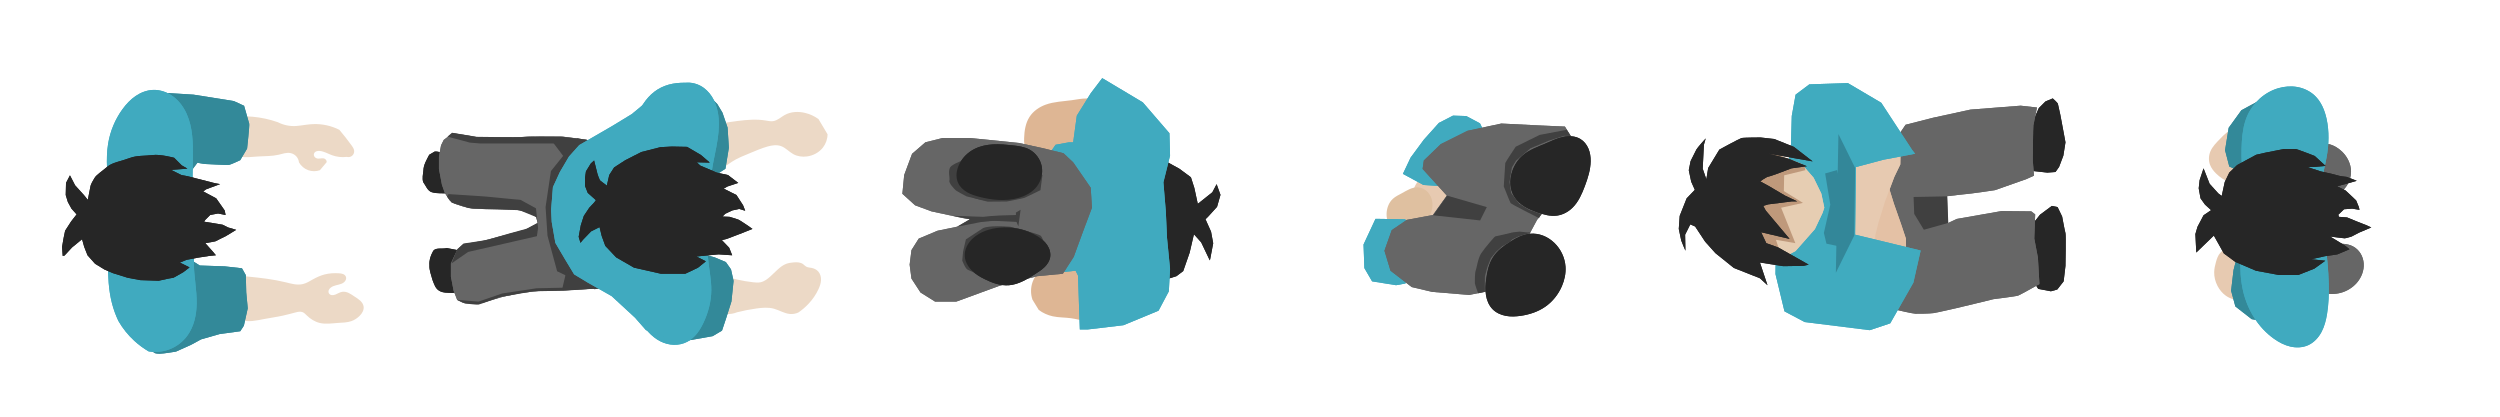 <?xml version="1.0" encoding="UTF-8" standalone="no"?>
<!-- Created with Inkscape (http://www.inkscape.org/) -->

<svg
   version="1.1"
   id="svg1"
   width="1152"
   height="192"
   viewBox="0 0 1152 192"
   sodipodi:docname="Rolling.svg"
   inkscape:version="1.4 (86a8ad7, 2024-10-11)"
   xmlns:inkscape="http://www.inkscape.org/namespaces/inkscape"
   xmlns:sodipodi="http://sodipodi.sourceforge.net/DTD/sodipodi-0.dtd"
   xmlns="http://www.w3.org/2000/svg"
   xmlns:svg="http://www.w3.org/2000/svg">
  <defs
     id="defs1">
    <inkscape:path-effect
       effect="spiro"
       id="path-effect44"
       is_visible="true"
       lpeversion="1" />
    <inkscape:path-effect
       effect="spiro"
       id="path-effect43"
       is_visible="true"
       lpeversion="1" />
    <inkscape:path-effect
       effect="spiro"
       id="path-effect42"
       is_visible="true"
       lpeversion="1" />
    <inkscape:path-effect
       effect="spiro"
       id="path-effect41"
       is_visible="true"
       lpeversion="1" />
    <inkscape:path-effect
       effect="spiro"
       id="path-effect22"
       is_visible="true"
       lpeversion="1" />
    <inkscape:path-effect
       effect="spiro"
       id="path-effect20"
       is_visible="true"
       lpeversion="1" />
    <inkscape:path-effect
       effect="spiro"
       id="path-effect19"
       is_visible="true"
       lpeversion="1" />
    <inkscape:path-effect
       effect="spiro"
       id="path-effect16"
       is_visible="true"
       lpeversion="1" />
    <inkscape:path-effect
       effect="spiro"
       id="path-effect15"
       is_visible="true"
       lpeversion="1" />
    <inkscape:path-effect
       effect="spiro"
       id="path-effect10"
       is_visible="true"
       lpeversion="1" />
    <inkscape:path-effect
       effect="spiro"
       id="path-effect9"
       is_visible="true"
       lpeversion="1" />
    <inkscape:path-effect
       effect="spiro"
       id="path-effect8"
       is_visible="true"
       lpeversion="1" />
    <inkscape:path-effect
       effect="spiro"
       id="path-effect7"
       is_visible="true"
       lpeversion="1" />
    <inkscape:path-effect
       effect="spiro"
       id="path-effect6"
       is_visible="true"
       lpeversion="1" />
    <inkscape:path-effect
       effect="spiro"
       id="path-effect5"
       is_visible="true"
       lpeversion="1" />
    <inkscape:path-effect
       effect="spiro"
       id="path-effect4"
       is_visible="true"
       lpeversion="1" />
    <inkscape:path-effect
       effect="spiro"
       id="path-effect3"
       is_visible="true"
       lpeversion="1" />
    <inkscape:path-effect
       effect="spiro"
       id="path-effect2"
       is_visible="true"
       lpeversion="1" />
    <inkscape:path-effect
       effect="spiro"
       id="path-effect1"
       is_visible="true"
       lpeversion="1" />
  </defs>
  <sodipodi:namedview
     id="namedview1"
     pagecolor="#f9c3f9"
     bordercolor="#000000"
     borderopacity="0.25"
     inkscape:showpageshadow="2"
     inkscape:pageopacity="0.0"
     inkscape:pagecheckerboard="0"
     inkscape:deskcolor="#d1d1d1"
     showgrid="true"
     inkscape:zoom="0.63344982"
     inkscape:cx="378.87768"
     inkscape:cy="155.49771"
     inkscape:window-width="1600"
     inkscape:window-height="829"
     inkscape:window-x="-8"
     inkscape:window-y="-8"
     inkscape:window-maximized="1"
     inkscape:current-layer="layer17">
    <inkscape:grid
       id="grid1"
       units="px"
       originx="0"
       originy="0"
       spacingx="192"
       spacingy="192"
       empcolor="#0099e5"
       empopacity="0.302"
       color="#0099e5"
       opacity="0.149"
       empspacing="5"
       enabled="true"
       visible="true" />
  </sodipodi:namedview>
  <g
     inkscape:groupmode="layer"
     id="layer16"
     inkscape:label="Layer 8"
     style="display:inline">
    <g
       inkscape:groupmode="layer"
       inkscape:label="Skin"
       id="g1"
       style="display:inline">
      <path
         style="fill:#ecd9c6;fill-opacity:1;paint-order:stroke fill markers"
         d="m 105.71,70.149 c 1.487,1.023 3.193,1.726 4.969,2.046 2.757,0.497 5.583,0.076 8.379,-0.097 3.095,-0.192 6.234,-0.084 9.256,-0.779 0.919,-0.212 1.821,-0.497 2.745,-0.685 0.924,-0.188 1.884,-0.278 2.809,-0.095 1.015,0.201 1.96,0.735 2.656,1.5 0.696,0.765 1.138,1.758 1.241,2.787 0.938,1.661 2.49,2.966 4.287,3.605 1.716,0.61 3.642,0.61 5.359,0 l 3.118,-3.702 c 0.02,-0.315 -0.053,-0.635 -0.208,-0.909 -0.155,-0.275 -0.39,-0.503 -0.669,-0.65 -0.481,-0.252 -1.053,-0.251 -1.593,-0.194 -0.54,0.056 -1.083,0.162 -1.622,0.097 -0.537,-0.065 -1.061,-0.31 -1.409,-0.724 -0.174,-0.207 -0.303,-0.453 -0.365,-0.716 -0.062,-0.263 -0.058,-0.543 0.021,-0.801 0.079,-0.26 0.233,-0.496 0.429,-0.684 0.196,-0.189 0.434,-0.331 0.689,-0.429 0.508,-0.195 1.069,-0.209 1.611,-0.153 1.959,0.203 3.705,1.269 5.553,1.949 2.168,0.798 4.528,1.067 6.82,0.779 0.835,0.248 1.788,0.053 2.459,-0.503 0.671,-0.556 1.039,-1.456 0.951,-2.322 -0.046,-0.453 -0.208,-0.889 -0.422,-1.292 -0.214,-0.402 -0.48,-0.775 -0.747,-1.144 -1.789,-2.475 -3.675,-4.881 -5.651,-7.21 -3.715,-1.886 -7.918,-2.801 -12.081,-2.631 -2.025,0.083 -4.031,0.417 -6.041,0.682 -0.615,0.081 -1.232,0.156 -1.851,0.195 -2.883,0.181 -5.811,-0.432 -8.379,-1.754 -3.772,-1.326 -7.709,-2.18 -11.691,-2.533 -4.09,-0.363 -8.227,-0.199 -12.276,0.487 -1.282,0.952 -2.312,2.24 -2.957,3.701 -0.645,1.461 -0.905,3.09 -0.745,4.678 0.161,1.6 0.747,3.155 1.681,4.464 0.935,1.309 2.216,2.367 3.677,3.038 z"
         id="path1"
         inkscape:path-effect="#path-effect1"
         inkscape:original-d="m 105.71042,70.14885 c 1.7862,2.500677 3.24763,1.364005 4.96888,2.046008 1.72124,0.682003 5.65088,-0.06495 8.37889,-0.09743 2.72801,-0.03248 6.1705,-0.519621 9.25575,-0.779432 3.08525,-0.25981 3.63735,-0.519621 5.55345,-0.779431 1.9161,-0.259811 5.16373,5.715832 3.89716,4.286874 1.16914,1.428958 2.82544,2.403248 4.28687,3.604871 1.46144,1.201624 7.14479,0.03248 5.35859,0 1.7862,0.129906 4.18945,-4.968877 3.11773,-3.7023 1.16915,-1.266577 -0.5521,-1.039242 -0.87686,-1.558863 -0.32476,-0.519621 -2.11096,-0.09743 -3.21516,-0.09743 -1.10419,0 -1.20162,-1.461435 -1.75372,-2.240866 -0.55209,-0.779432 1.81868,-0.844385 2.72801,-1.266577 0.90934,-0.422192 3.7023,1.299053 5.55345,1.948579 1.85115,0.649527 9.09337,1.071719 6.82003,0.779432 2.27334,0.389716 2.27334,-1.85115 3.41001,-2.82544 1.13668,-0.974289 -0.77943,-1.623816 -1.16914,-2.435724 -0.38972,-0.811908 -7.50203,-9.61299 -5.65088,-7.209743 -1.75372,-2.403247 -8.08661,-1.688768 -12.08119,-2.630582 -3.99459,-0.941813 -3.89716,0.389716 -6.0406,0.682003 -2.14344,0.292287 -1.29905,0.129905 -1.85115,0.194858 -0.5521,0.06495 -11.20433,-2.338295 -8.37889,-1.753721 -2.72801,-0.584574 -7.76184,-1.623816 -11.69147,-2.533153 -3.92964,-0.909337 -16.368069,0.682003 -12.27605,0.487145 -4.092019,0.09743 -2.4682,5.55345 -3.7023,8.37889 -1.234103,2.82544 3.57239,5.001353 5.35859,7.50203 z" />
      <path
         style="fill:#ecd9c6;fill-opacity:1;paint-order:stroke fill markers"
         d="m 108.575,127.727 c 1.835,-0.654 3.849,-0.472 5.787,-0.276 5.782,0.586 11.579,1.231 17.223,2.618 1.314,0.323 2.621,0.686 3.958,0.892 1.337,0.205 2.717,0.249 4.033,-0.065 1.685,-0.402 3.171,-1.363 4.685,-2.205 1.66,-0.922 3.4,-1.719 5.236,-2.205 2.193,-0.58 4.489,-0.704 6.751,-0.551 0.633,0.043 1.275,0.11 1.859,0.355 0.292,0.123 0.568,0.29 0.797,0.509 0.23,0.218 0.413,0.489 0.512,0.79 0.163,0.494 0.088,1.047 -0.138,1.516 -0.187,0.388 -0.473,0.725 -0.807,0.998 -0.334,0.272 -0.716,0.482 -1.114,0.647 -0.796,0.33 -1.653,0.483 -2.488,0.697 -0.883,0.227 -1.767,0.535 -2.48,1.102 -0.39,0.311 -0.727,0.704 -0.902,1.171 -0.087,0.234 -0.133,0.484 -0.123,0.733 0.01,0.249 0.075,0.497 0.199,0.714 0.139,0.244 0.35,0.443 0.593,0.583 0.243,0.14 0.518,0.221 0.797,0.251 0.558,0.061 1.12,-0.079 1.642,-0.283 1.02,-0.399 1.953,-1.049 3.031,-1.24 1.044,-0.185 2.125,0.084 3.083,0.536 0.959,0.453 1.82,1.082 2.704,1.668 0.881,0.585 1.796,1.134 2.57,1.855 0.774,0.721 1.41,1.645 1.564,2.692 0.116,0.792 -0.052,1.61 -0.39,2.335 -0.338,0.725 -0.84,1.365 -1.401,1.936 -1.08,1.101 -2.401,1.974 -3.858,2.48 -1.976,0.687 -4.113,0.683 -6.2,0.827 -2.808,0.193 -5.669,0.662 -8.405,0 -2.247,-0.543 -4.268,-1.832 -5.925,-3.445 -0.59,-0.574 -1.165,-1.209 -1.929,-1.516 -0.521,-0.209 -1.098,-0.249 -1.657,-0.197 -0.559,0.052 -1.106,0.193 -1.649,0.335 -2.016,0.526 -4.026,1.078 -6.063,1.516 -2.783,0.599 -5.608,0.984 -8.405,1.516 -1.76,0.334 -3.513,0.727 -5.297,0.892 -1.784,0.165 -3.616,0.095 -5.313,-0.479 -1.729,-0.584 -3.268,-1.681 -4.459,-3.064 -1.192,-1.382 -2.043,-3.042 -2.568,-4.79 -0.671,-2.237 -0.805,-4.681 -0.067,-6.897 0.369,-1.108 0.953,-2.148 1.739,-3.012 0.786,-0.864 1.775,-1.548 2.875,-1.94 z"
         id="path2"
         inkscape:path-effect="#path-effect2"
         inkscape:original-d="m 108.57486,127.72702 c 1.51564,-3.94984 3.76613,-0.18371 5.78698,-0.27557 2.02086,-0.0918 11.48212,1.74528 17.22317,2.61792 5.74106,0.87264 5.3277,0.55115 7.99155,0.82672 2.66385,0.27557 3.215,-1.46971 4.68471,-2.20457 1.46971,-0.73485 3.49056,-1.46971 5.23584,-2.20457 1.74528,-0.73485 4.50099,-0.32149 6.75148,-0.55114 2.2505,-0.22964 1.97492,1.14821 3.16906,1.65343 1.19414,0.50521 -0.0919,0.91857 -0.13778,1.51564 -0.0459,0.59707 -2.98535,1.65342 -4.40913,2.34235 -1.42378,0.68892 -1.56157,0.643 -2.48014,1.10228 -0.91857,0.45929 -0.55114,1.74528 -0.82671,2.61792 -0.27557,0.87264 2.11271,0.36743 3.03128,0.55114 0.91857,0.18372 1.92899,-0.82671 3.03128,-1.24006 1.10228,-0.41336 3.85798,1.46971 5.78698,2.20456 1.92899,0.73486 2.75571,3.03128 4.13356,4.54692 1.37785,1.51564 -1.286,2.84756 -1.79121,4.27134 -0.50521,1.42379 -2.52606,1.65343 -3.85799,2.48014 -1.33192,0.82671 -4.08763,0.55114 -6.20034,0.82671 -2.11271,0.27557 -5.60327,0 -8.40491,0 -2.80163,0 -3.94984,-2.29642 -5.92477,-3.44463 -1.97492,-1.14821 -1.19414,-1.05636 -1.92899,-1.51564 -0.73486,-0.45928 -2.38828,0.13778 -3.30685,0.13778 -0.91857,0 -3.94985,1.01043 -6.06256,1.51564 -2.1127,0.50522 -5.60327,1.01043 -8.4049,1.51564 -2.80164,0.50522 -7.07298,0.27557 -10.60947,0.41336 -3.5365,0.13778 -4.68471,-5.23584 -7.02706,-7.85377 -2.34235,-2.61792 3.03128,-7.89969 4.54692,-11.84954 z" />
      <path
         style="fill:#ecd9c6;fill-opacity:1;paint-order:stroke fill markers"
         d="m 332.622,126.853 c 4.676,1.573 9.518,2.653 14.419,3.215 1.134,0.13 2.292,0.232 3.41,0 1.761,-0.365 3.248,-1.518 4.579,-2.728 1.156,-1.051 2.247,-2.172 3.41,-3.215 1.139,-1.023 2.371,-1.984 3.8,-2.533 1.116,-0.429 2.316,-0.591 3.507,-0.682 0.74,-0.057 1.486,-0.086 2.221,0.013 0.735,0.099 1.463,0.334 2.066,0.767 0.507,0.365 0.917,0.863 1.461,1.169 0.366,0.206 0.778,0.317 1.191,0.391 0.413,0.075 0.832,0.116 1.245,0.193 1.178,0.221 2.32,0.762 3.118,1.656 0.963,1.079 1.345,2.59 1.271,4.034 -0.074,1.445 -0.566,2.837 -1.174,4.15 -1.164,2.512 -2.772,4.81 -4.677,6.82 -1.381,1.458 -2.919,2.767 -4.579,3.897 -1.209,0.563 -2.568,0.801 -3.897,0.682 -1.298,-0.116 -2.543,-0.562 -3.749,-1.056 -1.206,-0.494 -2.396,-1.042 -3.655,-1.38 -2.59,-0.694 -5.333,-0.464 -7.989,-0.097 -3.017,0.416 -6.012,1.002 -8.963,1.754 -1.504,0.618 -3.151,0.887 -4.774,0.779 -1.679,-0.111 -3.389,-0.661 -4.579,-1.851 -0.779,-0.779 -1.296,-1.795 -1.578,-2.859 -0.282,-1.065 -0.336,-2.179 -0.273,-3.279 0.206,-3.631 1.715,-7.175 4.189,-9.84 z"
         id="path3"
         inkscape:path-effect="#path-effect3"
         inkscape:original-d="m 332.62246,126.8525 c 1.39649,-3.2801 9.61299,2.14344 14.41949,3.21516 4.80649,1.07172 2.33829,-0.0325 3.41001,0 1.07172,0.0325 3.05278,-1.85115 4.57916,-2.72801 1.52639,-0.87686 2.24087,-2.11096 3.41002,-3.21516 1.16914,-1.10419 2.56563,-1.65629 3.79973,-2.53315 1.2341,-0.87686 2.27334,-0.45467 3.50744,-0.682 1.2341,-0.22734 2.89039,0.55209 4.28687,0.77943 1.39648,0.22733 0.94182,0.74695 1.46144,1.16915 0.51962,0.42219 1.68877,0.45466 2.43572,0.58457 0.74696,0.12991 2.07849,1.00677 3.11773,1.65629 1.03924,0.64953 -0.065,5.52098 0.0974,8.18403 0.16238,2.66306 -3.11773,4.57917 -4.67659,6.82003 -1.55887,2.24087 -6.13803,5.26117 -4.57916,3.89716 -1.46144,1.36401 -2.56563,0.45467 -3.89716,0.682 -1.33153,0.22734 -4.9364,-1.62381 -7.4046,-2.43572 -2.4682,-0.81191 -5.32612,-0.065 -7.98918,-0.0974 -2.66306,-0.0325 -11.91881,2.3383 -8.96346,1.75372 -2.85792,0.58458 -3.18268,0.45467 -4.77402,0.77943 -1.59134,0.32477 -3.0203,-1.2341 -4.57916,-1.85115 -1.55887,-0.61705 -1.2341,-4.02706 -1.85115,-6.13802 -0.61705,-2.11096 2.79296,-6.56022 4.18944,-9.84033 z" />
      <path
         style="fill:#ecd9c6;fill-opacity:1;paint-order:stroke fill markers"
         d="m 328.92,77.943 c 1.482,0.32 3.038,-0.116 4.382,-0.818 1.344,-0.703 2.533,-1.663 3.802,-2.494 2.714,-1.778 5.769,-2.952 8.769,-4.189 2.567,-1.059 5.12,-2.176 7.794,-2.923 1.018,-0.284 2.056,-0.515 3.111,-0.583 1.055,-0.068 2.13,0.03 3.125,0.388 1.063,0.382 2,1.046 2.894,1.737 0.894,0.691 1.767,1.421 2.757,1.965 1.879,1.034 4.108,1.343 6.235,1.072 2.87,-0.366 5.625,-1.811 7.405,-4.092 1.357,-1.739 2.123,-3.932 2.143,-6.138 l -4.189,-7.015 c -1.839,-1.324 -3.936,-2.29 -6.138,-2.825 -3.151,-0.767 -6.622,-0.611 -9.451,0.974 -0.888,0.498 -1.697,1.124 -2.557,1.67 -0.86,0.546 -1.793,1.018 -2.802,1.155 -1.103,0.15 -2.215,-0.107 -3.313,-0.292 -4.275,-0.721 -8.657,-0.35 -12.958,0.195 -2.771,0.351 -5.532,0.773 -8.281,1.267 -1.291,2.161 -2.369,4.449 -3.215,6.82 -1.334,3.739 -2.088,7.788 -1.364,11.691 0.081,0.438 0.182,0.876 0.377,1.276 0.195,0.4 0.493,0.762 0.889,0.965 0.183,0.094 0.383,0.151 0.585,0.195 z"
         id="path4"
         inkscape:path-effect="#path-effect4"
         inkscape:original-d="m 328.92016,77.943167 c 0.19486,0.06495 5.52098,-2.305819 8.18404,-3.312585 2.66305,-1.006766 5.81326,-2.728011 8.7686,-4.189445 2.95535,-1.461435 5.19621,-1.948579 7.79432,-2.922869 2.5981,-0.97429 4.15697,-0.129905 6.23545,-0.194858 2.07849,-0.06495 3.83221,2.435724 5.65088,3.702301 1.81868,1.266576 4.12449,0.682002 6.23545,1.071718 2.11097,0.389716 4.90393,-2.663058 7.40461,-4.092016 2.50067,-1.428958 2.85791,-8.151556 2.14343,-6.138025 0.71448,-1.916102 -5.55345,-9.385656 -4.18944,-7.014885 -1.26658,-2.370771 -4.05954,-1.883626 -6.13803,-2.825439 -2.07848,-0.941814 -6.3004,0.649526 -9.45061,0.974289 -3.1502,0.324763 -3.57239,1.883627 -5.35859,2.82544 -1.7862,0.941813 -2.27334,-0.259811 -3.31258,-0.292287 -1.03925,-0.03248 -8.6387,0.194858 -12.95805,0.194858 -4.31936,0 -11.10691,1.656292 -8.28147,1.266577 -2.82544,0.292286 -2.14343,4.579161 -3.21515,6.820027 -1.07172,2.240866 -0.84439,7.794316 -1.36401,11.691475 -0.51962,3.897158 0.77943,1.428958 1.26658,2.240866 0.48714,0.811908 0.38971,0.129905 0.58457,0.194858 z" />
      <path
         style="fill:#deb694;fill-opacity:1;paint-order:stroke fill markers"
         d="m 506.775,47.123 c -1.767,-1.317 -4.052,-1.765 -6.255,-1.743 -2.203,0.021 -4.377,0.471 -6.559,0.779 -4.069,0.573 -8.261,0.666 -12.125,2.067 -2.98,1.08 -5.727,2.982 -7.44,5.649 -1.841,2.866 -2.371,6.378 -2.48,9.783 -0.029,0.922 -0.031,1.85 0.098,2.763 0.129,0.914 0.393,1.818 0.866,2.61 0.506,0.848 1.237,1.546 2.053,2.101 0.816,0.556 1.716,0.975 2.632,1.343 4.821,1.941 10.222,2.508 15.294,1.378 3.702,-0.825 7.209,-2.548 10.08,-5.026 2.871,-2.479 5.095,-5.713 6.317,-9.303 0.727,-2.135 1.102,-4.428 0.766,-6.658 -0.337,-2.23 -1.437,-4.394 -3.246,-5.742 z"
         id="path5"
         inkscape:path-effect="#path-effect5"
         inkscape:original-d="m 506.77453,47.122591 c -0.82671,-4.133561 -8.54269,-0.551141 -12.81404,-0.964497 -4.27134,-0.413356 -8.0834,1.46971 -12.12511,2.06678 -4.0417,0.59707 -4.91434,3.674276 -7.44041,5.649199 -2.52606,1.974924 -1.60749,6.613697 -2.48013,9.782761 -0.87264,3.169063 0.68892,3.53649 0.9645,5.373628 0.27557,1.837138 3.03127,2.250494 4.6847,3.444634 1.65342,1.19414 10.19611,0.918569 15.29417,1.377854 5.09806,0.459284 10.93097,-9.553118 16.39646,-14.329677 5.46548,-4.776559 -1.65343,-8.267121 -2.48014,-12.400682 z" />
      <path
         style="fill:#deb694;fill-opacity:1;paint-order:stroke fill markers"
         d="m 501.467,148.092 c -0.26,-0.028 -0.52,-0.061 -0.779,-0.097 -2.423,-0.341 -4.786,-1.034 -7.21,-1.364 -2.785,-0.38 -5.633,-0.279 -8.379,-0.877 -2.318,-0.505 -4.526,-1.508 -6.43,-2.923 l -2.923,-4.774 c -0.888,-2.635 -0.853,-5.571 0.097,-8.184 0.892,-2.453 2.57,-4.597 4.677,-6.138 2.016,-1.475 4.403,-2.403 6.859,-2.858 2.456,-0.455 4.982,-0.448 7.463,-0.163 4.27,0.49 8.593,1.892 11.691,4.871 2.38,2.288 3.911,5.45 4.191,8.74 0.28,3.29 -0.702,6.678 -2.729,9.284 -1.646,2.117 -3.961,3.706 -6.528,4.482 z"
         id="path6"
         inkscape:path-effect="#path-effect6"
         inkscape:original-d="m 501.46685,148.09202 c -2.17592,1.49391 -0.51962,-0.065 -0.77943,-0.0974 -0.25981,-0.0325 -4.8065,-0.90934 -7.20975,-1.36401 -2.40324,-0.45467 -5.65088,-0.58457 -8.37889,-0.87686 -2.72801,-0.29229 -8.60622,-3.89716 -6.43031,-2.92287 -2.07848,-0.97429 -3.92963,-6.33288 -2.92287,-4.77402 -1.00676,-1.46143 0.065,-5.42354 0.0974,-8.18403 0.0325,-2.76049 3.18268,-4.09201 4.67659,-6.13802 1.49391,-2.04601 9.48309,-2.01353 14.32206,-3.0203 4.83897,-1.00677 7.79432,3.24763 11.69147,4.87145 3.89716,1.62381 0.97429,12.01624 1.46144,18.02435 0.48714,6.00812 -4.35183,2.98783 -6.52774,4.48174 z" />
      <path
         style="fill:#e7cab1;fill-opacity:1;paint-order:stroke fill markers"
         d="m 1029.394,59.523 c -1.288,0.236 -2.468,0.892 -3.498,1.7 -1.03,0.808 -1.928,1.769 -2.84,2.709 -1.745,1.799 -3.603,3.603 -4.547,5.925 -0.779,1.916 -0.86,4.124 -0.138,6.063 0.569,1.528 1.601,2.844 2.756,3.996 1.756,1.752 3.853,3.195 6.2,3.996 1.214,0.414 2.495,0.655 3.776,0.615 1.282,-0.04 2.565,-0.368 3.664,-1.028 1.71,-1.028 2.877,-2.804 3.502,-4.698 0.625,-1.895 0.756,-3.916 0.77,-5.911 0.022,-3.152 -0.27,-6.426 -1.839,-9.16 -0.785,-1.367 -1.888,-2.568 -3.254,-3.354 -1.366,-0.786 -3.002,-1.136 -4.552,-0.852 z"
         id="path7"
         inkscape:path-effect="#path-effect7"
         inkscape:original-d="m 1029.3944,59.523273 c -3.215,-4.45506 -4.2714,2.939421 -6.3381,4.409131 -2.0668,1.469711 -2.8935,3.995776 -4.547,5.92477 -1.6534,1.928995 -0.1377,3.995776 -0.1377,6.062556 0,2.06678 1.8371,2.66385 2.7557,3.995775 0.9185,1.331925 4.0876,2.663851 6.2003,3.995776 2.1127,1.331925 4.9603,-0.367428 7.4404,-0.413356 2.4801,-0.04593 2.8476,-6.981125 4.2714,-10.609473 1.4237,-3.628347 -6.43,-8.910119 -9.645,-13.365179 z" />
      <path
         style="fill:#e7cab1;fill-opacity:1;paint-order:stroke fill markers"
         d="m 1030.083,114.362 c -1.268,-0.157 -2.571,-0.115 -3.801,0.232 -1.23,0.347 -2.384,1.01 -3.226,1.972 -1.01,1.154 -1.515,2.657 -1.929,4.134 -0.429,1.531 -0.787,3.095 -0.827,4.685 -0.054,2.194 0.51,4.387 1.516,6.338 0.919,1.784 2.219,3.388 3.858,4.547 2.104,1.487 4.729,2.193 7.303,2.067 2.807,-0.137 5.619,-1.304 7.44,-3.445 1.687,-1.983 2.423,-4.683 2.235,-7.28 -0.188,-2.597 -1.251,-5.085 -2.786,-7.188 -2.326,-3.187 -5.867,-5.578 -9.783,-6.063 z"
         id="path8"
         inkscape:path-effect="#path-effect8"
         inkscape:original-d="m 1030.0833,114.36184 c -3.2609,-2.02085 -4.7766,1.6075 -7.027,2.20457 -2.2505,0.59707 -1.2401,2.70978 -1.929,4.13356 -0.689,1.42378 -0.5053,3.16906 -0.8268,4.6847 -0.3215,1.51564 0.9645,4.13356 1.5157,6.33813 0.5511,2.20456 2.572,3.03128 3.858,4.54692 1.286,1.51563 4.9143,1.28599 7.3026,2.06678 2.3883,0.78078 4.8684,-2.2505 7.4404,-3.44464 2.572,-1.19414 -0.3215,-9.59904 -0.5511,-14.46746 -0.2297,-4.86842 -6.5219,-4.0417 -9.7828,-6.06256 z" />
      <path
         style="fill:#e7cab1;fill-opacity:1;paint-order:stroke fill markers"
         d="m 653.748,83.204 c -1.001,0.951 -1.615,2.232 -2.143,3.507 -0.702,1.694 -1.296,3.446 -1.559,5.261 -0.282,1.948 -0.175,3.96 0.39,5.846 0.426,1.422 1.149,2.813 2.338,3.702 0.733,0.548 1.616,0.883 2.523,1.005 0.907,0.123 1.837,0.038 2.72,-0.2 1.768,-0.475 3.323,-1.541 4.694,-2.754 1.482,-1.312 2.804,-2.832 3.712,-4.591 0.908,-1.759 1.386,-3.77 1.159,-5.736 -0.24,-2.087 -1.285,-4.064 -2.849,-5.468 -1.563,-1.403 -3.627,-2.228 -5.725,-2.327 -0.949,-0.045 -1.909,0.055 -2.815,0.34 -0.906,0.285 -1.758,0.759 -2.446,1.413 z"
         id="path9"
         inkscape:path-effect="#path-effect9"
         inkscape:original-d="m 653.74831,83.20433 c -1.75372,0.584574 -1.49391,2.20839 -2.14344,3.507443 -0.64952,1.299053 -1.03924,3.507442 -1.55886,5.261163 -0.51962,1.753722 0.38971,4.027064 0.38971,5.845738 0,1.818674 1.42896,2.338296 2.3383,3.702296 0.90934,1.36401 6.62517,-1.42895 9.93775,-1.948575 3.31259,-0.519621 3.11773,-6.755074 4.87145,-10.327469 1.75372,-3.572395 -5.58593,-5.196211 -8.57375,-7.794317 -2.98782,-2.598106 -3.50744,1.169148 -5.26116,1.753721 z" />
      <path
         style="fill:#dfc0a0;fill-opacity:1;paint-order:stroke fill markers"
         d="m 653.359,86.322 c -1.332,-0.064 -2.653,0.311 -3.873,0.851 -1.22,0.539 -2.359,1.242 -3.532,1.877 -1.414,0.766 -2.901,1.452 -4.092,2.533 -1.881,1.708 -2.833,4.281 -2.923,6.82 -0.055,1.548 0.2,3.14 0.974,4.482 0.554,0.959 1.362,1.764 2.3,2.353 0.938,0.589 2.004,0.965 3.097,1.139 2.187,0.349 4.445,-0.106 6.49,-0.959 2.472,-1.031 4.722,-2.674 6.259,-4.868 1.537,-2.193 2.321,-4.954 1.925,-7.603 -0.25,-1.673 -0.974,-3.29 -2.143,-4.513 -1.169,-1.223 -2.792,-2.03 -4.482,-2.112 z"
         id="path10"
         inkscape:path-effect="#path-effect10"
         inkscape:original-d="m 653.35859,86.322057 c -2.20839,-2.20839 -5.00135,1.818674 -7.4046,2.728011 -2.40325,0.909337 -2.66306,1.753721 -4.09201,2.533153 -1.42896,0.779431 -1.88363,4.481732 -2.92287,6.820027 -1.03924,2.338292 0.64952,2.987822 0.97429,4.481732 0.32476,1.49391 7.92422,1.62382 11.88633,2.53315 3.96211,0.90934 5.45602,-8.248982 8.18403,-12.470904 2.72801,-4.221921 -4.41678,-4.416779 -6.62517,-6.625169 z" />
    </g>
    <path
       style="display:inline;fill:#262626;fill-opacity:1;paint-order:stroke fill markers"
       d="m 213.43,115.74 c -2.522,-0.476 -5.037,-0.991 -7.564,-1.442 -2.053,0.603 -5.511,-0.519 -6.458,1.735 -1.046,1.891 -1.706,3.966 -1.535,6.145 -0.147,2.383 0.868,4.618 1.444,6.886 0.721,1.802 1.293,3.89 3.095,4.934 1.827,1.085 4.096,0.85 6.127,1.013 1.678,-0.354 3.468,-0.522 5.047,-1.135 0.395,-1.043 0.495,-2.242 0.777,-3.353 0.516,-2.47 1.032,-4.941 1.548,-7.411 -0.827,-2.457 -1.653,-4.914 -2.48,-7.372 z"
       id="path11" />
    <path
       style="display:inline;fill:#262626;fill-opacity:1;paint-order:stroke fill markers"
       d="m 206.062,70.928 c -1.893,-0.286 -3.882,-1.202 -5.718,-1.113 -0.855,0.501 -1.709,1.002 -2.564,1.503 -1.161,2.297 -2.621,4.59 -2.68,7.241 -0.172,1.766 -0.647,3.654 -0.08,5.372 1.196,1.576 1.933,3.984 3.912,4.628 2.569,0.759 5.29,0.409 7.931,0.577 1.465,-0.133 1.551,-2.51 2.42,-3.612 0.496,-1.509 2.221,-2.992 0.968,-4.537 -1.364,-3.126 -2.728,-6.252 -4.092,-9.378 l -0.049,-0.341 z"
       id="path12" />
    <path
       style="display:inline;fill:#262626;fill-opacity:1;paint-order:stroke fill markers"
       d="m 936.837,55.814 2.651,-6 3.07,-3.07 3.349,-1.395 c 0,0 2.233,1.953 2.372,2.512 0.14,0.558 1.116,5.023 1.116,5.023 l 1.256,6.698 1.116,6 -0.977,6.14 -1.953,5.163 -1.674,2.372 -3.767,0.279 -6.279,-0.698 -1.953,-2.93 -0.698,-6.14 z"
       id="path17" />
    <path
       style="display:inline;fill:#262626;fill-opacity:1;paint-order:stroke fill markers"
       d="m 935.86,104.233 4.186,-5.302 5.442,-4.047 2.651,0.558 2.093,4.326 c 0,0 1.256,6.837 1.535,7.674 0.279,0.837 0,15.07 0,15.07 l -0.837,7.116 -2.93,3.767 -2.93,0.837 -5.86,-1.116 c 0,0 -2.512,-3.628 -2.512,-4.884 0,-1.256 -1.674,-10.884 -1.674,-11.581 0,-0.698 0.837,-12.419 0.837,-12.419 z"
       id="path18" />
    <g
       inkscape:groupmode="layer"
       id="layer1"
       inkscape:label="Shoes"
       style="display:inline">
      <path
         style="fill:#262626;fill-opacity:1;paint-order:stroke fill markers"
         d="m 213.43,115.74 c -2.522,-0.476 -5.037,-0.991 -7.564,-1.442 -2.053,0.603 -5.511,-0.519 -6.458,1.735 -1.046,1.891 -1.706,3.966 -1.535,6.145 -0.147,2.383 0.868,4.618 1.444,6.886 0.721,1.802 1.293,3.89 3.095,4.934 1.827,1.085 4.096,0.85 6.127,1.013 1.678,-0.354 3.468,-0.522 5.047,-1.135 0.395,-1.043 0.495,-2.242 0.777,-3.353 0.516,-2.47 1.032,-4.941 1.548,-7.411 -0.827,-2.457 -1.653,-4.914 -2.48,-7.372 z"
         id="path47" />
      <path
         style="fill:#262626;fill-opacity:1;paint-order:stroke fill markers"
         d="m 206.062,70.928 c -1.893,-0.286 -3.882,-1.202 -5.718,-1.113 -0.855,0.501 -1.709,1.002 -2.564,1.503 -1.161,2.297 -2.621,4.59 -2.68,7.241 -0.172,1.766 -0.647,3.654 -0.08,5.372 1.196,1.576 1.933,3.984 3.912,4.628 2.569,0.759 5.29,0.409 7.931,0.577 1.465,-0.133 1.551,-2.51 2.42,-3.612 0.496,-1.509 2.221,-2.992 0.968,-4.537 -1.364,-3.126 -2.728,-6.252 -4.092,-9.378 l -0.049,-0.341 z"
         id="path48" />
      <path
         style="fill:#262626;fill-opacity:1;paint-order:stroke fill markers"
         d="m 936.837,55.814 2.651,-6 3.07,-3.07 3.349,-1.395 c 0,0 2.233,1.953 2.372,2.512 0.14,0.558 1.116,5.023 1.116,5.023 l 1.256,6.698 1.116,6 -0.977,6.14 -1.953,5.163 -1.674,2.372 -3.767,0.279 -6.279,-0.698 -1.953,-2.93 -0.698,-6.14 z"
         id="path49" />
      <path
         style="fill:#262626;fill-opacity:1;paint-order:stroke fill markers"
         d="m 935.86,104.233 4.186,-5.302 5.442,-4.047 2.651,0.558 2.093,4.326 c 0,0 1.256,6.837 1.535,7.674 0.279,0.837 0,15.07 0,15.07 l -0.837,7.116 -2.93,3.767 -2.93,0.837 -5.86,-1.116 c 0,0 -2.512,-3.628 -2.512,-4.884 0,-1.256 -1.674,-10.884 -1.674,-11.581 0,-0.698 0.837,-12.419 0.837,-12.419 z"
         id="path50" />
    </g>
    <path
       style="display:inline;fill:#666666;fill-opacity:1;paint-order:stroke fill markers"
       d="m 208.607,61.314 -4.134,3.169 -1.24,2.48 -0.965,5.236 v 5.649 l 1.378,7.303 1.378,3.858 2.067,3.169 c 0,0 1.791,1.516 2.342,1.653 0.551,0.138 3.031,1.102 3.72,1.24 0.689,0.138 3.996,1.24 6.338,1.24 2.342,0 3.445,-0.413 7.303,-0.138 3.858,0.276 10.058,0.276 10.058,0.276 0,0 6.889,1.378 7.716,1.791 0.827,0.413 2.618,1.929 2.618,1.929 l 0.551,2.756 -5.649,2.893 -19.152,5.098 -9.507,1.653 -2.48,2.067 -3.169,6.751 v 6.063 l 1.24,6.476 1.653,4.271 c 0,0 1.378,0.689 2.48,1.24 1.102,0.551 6.614,0.551 7.303,0.551 0.689,0 10.472,-3.031 11.023,-3.169 0.551,-0.138 8.956,-1.929 9.507,-1.929 0.551,0 7.027,-0.827 7.578,-0.827 0.551,0 12.125,-0.276 12.125,-0.276 l 11.298,-0.689 c 0,0 4.409,0.138 4.96,-0.276 0.551,-0.413 4.271,-6.751 4.271,-6.751 l 5.925,-25.628 -1.929,-24.112 -4.96,-8.68 -10.196,-3.307 c 0,0 -10.196,-1.378 -10.747,-1.378 -0.551,0 -6.614,0 -9.921,0 -3.307,0 -8.129,0.276 -8.129,0.276 h -9.645 -11.574 z"
       id="path13" />
    <path
       style="display:inline;fill:#666666;fill-opacity:1;paint-order:stroke fill markers"
       d="M 897.488,102.837 897.209,90.419 c 0,0 10.605,-1.256 11.163,-1.256 0.558,0 10.884,-1.535 10.884,-1.535 l 14.651,-5.163 3.349,-1.535 -0.558,-7.116 c 0,0 0.14,-15.209 0.279,-16.047 0.14,-0.837 1.674,-8.233 1.674,-8.233 l -7.535,-0.837 -23.163,1.814 -17.302,3.767 -12.558,3.209 -2.651,3.907 -4.047,7.535 -2.651,7.395 -5.302,17.581 3.628,21.07 0.558,17.86 c 0,0 5.581,9.767 6.14,9.907 0.558,0.14 7.674,1.814 8.93,1.814 1.256,0 6.279,0 8.233,-0.279 1.953,-0.279 8.93,-1.953 10.326,-2.233 1.395,-0.279 17.302,-4.186 17.302,-4.186 0,0 10.326,-1.256 11.442,-1.674 1.116,-0.419 9.767,-5.302 9.767,-5.302 l -0.698,-12.14 -1.674,-8.791 0.419,-11.163 L 936,97.395 922.326,97.256 901.674,100.884 Z"
       id="path14" />
    <path
       style="display:inline;fill:#666666;fill-opacity:1;paint-order:stroke fill markers"
       d="m 1072.697,66.304 c 2.456,0.501 4.713,1.806 6.512,3.552 2.449,2.377 4.089,5.665 4.144,9.077 0.037,2.289 -0.636,4.578 -1.864,6.51 -1.228,1.932 -3.001,3.506 -5.043,4.541 -3.69,1.87 -8.19,1.916 -12.037,0.395 -2.859,-1.13 -5.407,-3.121 -7.013,-5.742 -1.606,-2.621 -2.221,-5.878 -1.472,-8.86 0.638,-2.541 2.231,-4.797 4.292,-6.414 2.062,-1.617 4.571,-2.613 7.153,-3.058 1.76,-0.303 3.578,-0.357 5.328,0 z"
       id="path15"
       inkscape:path-effect="#path-effect15"
       inkscape:original-d="m 1072.6974,66.303594 c 1.776,0 4.3413,2.433763 6.512,3.551978 2.1706,1.118216 2.6969,5.919964 4.144,9.077278 1.4471,3.157314 -4.6702,7.301289 -6.9067,11.050599 -2.2364,3.74931 -8.0248,0.26311 -12.0372,0.394664 -4.0124,0.131555 -5.5911,-9.735051 -8.4853,-14.602577 -2.8942,-4.867526 7.6302,-6.248851 11.4453,-9.471942 3.8151,-3.223091 3.5519,0 5.3279,0 z" />
    <path
       style="display:inline;fill:#666666;fill-opacity:1;paint-order:stroke fill markers"
       d="m 1069.935,134.778 c 2.792,0.834 5.815,0.905 8.632,0.156 2.817,-0.748 5.416,-2.32 7.352,-4.497 2.183,-2.455 3.506,-5.742 3.277,-9.019 -0.114,-1.638 -0.612,-3.254 -1.48,-4.649 -0.868,-1.395 -2.108,-2.562 -3.574,-3.303 -2.399,-1.212 -5.205,-1.23 -7.893,-1.184 -3.31,0.056 -6.757,0.203 -9.669,1.776 -2.827,1.527 -4.897,4.379 -5.491,7.537 -0.595,3.158 0.291,6.559 2.334,9.039 1.66,2.015 4.01,3.397 6.512,4.144 z"
       id="path16"
       inkscape:path-effect="#path-effect16"
       inkscape:original-d="m 1069.9348,134.77784 c 2.1706,1.38133 10.5244,-2.8942 15.9839,-4.34131 5.4595,-1.4471 -1.3156,-11.37948 -1.776,-16.97056 -0.4604,-5.59107 -5.2622,-0.65777 -7.8933,-1.18399 -2.6311,-0.52622 -6.1831,1.24977 -9.6693,1.77599 -3.4862,0.52622 -2.2364,10.91904 -3.1573,16.5759 -0.9209,5.65685 4.3413,2.76265 6.512,4.14397 z" />
    <g
       inkscape:groupmode="layer"
       id="layer2"
       inkscape:label="Pants"
       style="display:inline">
      <path
         style="fill:#666666;fill-opacity:1;paint-order:stroke fill markers"
         d="m 208.607,61.314 -4.134,3.169 -1.24,2.48 -0.965,5.236 v 5.649 l 1.378,7.303 1.378,3.858 2.067,3.169 c 0,0 1.791,1.516 2.342,1.653 0.551,0.138 3.031,1.102 3.72,1.24 0.689,0.138 3.996,1.24 6.338,1.24 2.342,0 3.445,-0.413 7.303,-0.138 3.858,0.276 10.058,0.276 10.058,0.276 0,0 6.889,1.378 7.716,1.791 0.827,0.413 2.618,1.929 2.618,1.929 l 0.551,2.756 -5.649,2.893 -19.152,5.098 -9.507,1.653 -2.48,2.067 -3.169,6.751 v 6.063 l 1.24,6.476 1.653,4.271 c 0,0 1.378,0.689 2.48,1.24 1.102,0.551 6.614,0.551 7.303,0.551 0.689,0 10.472,-3.031 11.023,-3.169 0.551,-0.138 8.956,-1.929 9.507,-1.929 0.551,0 7.027,-0.827 7.578,-0.827 0.551,0 12.125,-0.276 12.125,-0.276 l 11.298,-0.689 c 0,0 4.409,0.138 4.96,-0.276 0.551,-0.413 4.271,-6.751 4.271,-6.751 l 5.925,-25.628 -1.929,-24.112 -4.96,-8.68 -10.196,-3.307 c 0,0 -10.196,-1.378 -10.747,-1.378 -0.551,0 -6.614,0 -9.921,0 -3.307,0 -8.129,0.276 -8.129,0.276 h -9.645 -11.574 z"
         id="path51" />
      <path
         style="fill:#666666;fill-opacity:1;paint-order:stroke fill markers"
         d="M 897.488,102.837 897.209,90.419 c 0,0 10.605,-1.256 11.163,-1.256 0.558,0 10.884,-1.535 10.884,-1.535 l 14.651,-5.163 3.349,-1.535 -0.558,-7.116 c 0,0 0.14,-15.209 0.279,-16.047 0.14,-0.837 1.674,-8.233 1.674,-8.233 l -7.535,-0.837 -23.163,1.814 -17.302,3.767 -12.558,3.209 -2.651,3.907 -4.047,7.535 -2.651,7.395 -5.302,17.581 3.628,21.07 0.558,17.86 c 0,0 5.581,9.767 6.14,9.907 0.558,0.14 7.674,1.814 8.93,1.814 1.256,0 6.279,0 8.233,-0.279 1.953,-0.279 8.93,-1.953 10.326,-2.233 1.395,-0.279 17.302,-4.186 17.302,-4.186 0,0 10.326,-1.256 11.442,-1.674 1.116,-0.419 9.767,-5.302 9.767,-5.302 l -0.698,-12.14 -1.674,-8.791 0.419,-11.163 L 936,97.395 922.326,97.256 901.674,100.884 Z"
         id="path52" />
      <path
         style="fill:#666666;fill-opacity:1;paint-order:stroke fill markers"
         d="m 1072.697,66.304 c 2.456,0.501 4.713,1.806 6.512,3.552 2.449,2.377 4.089,5.665 4.144,9.077 0.037,2.289 -0.636,4.578 -1.864,6.51 -1.228,1.932 -3.001,3.506 -5.043,4.541 -3.69,1.87 -8.19,1.916 -12.037,0.395 -2.859,-1.13 -5.407,-3.121 -7.013,-5.742 -1.606,-2.621 -2.221,-5.878 -1.472,-8.86 0.638,-2.541 2.231,-4.797 4.292,-6.414 2.062,-1.617 4.571,-2.613 7.153,-3.058 1.76,-0.303 3.578,-0.357 5.328,0 z"
         id="path53"
         inkscape:path-effect="#path-effect15"
         inkscape:original-d="m 1072.6974,66.303594 c 1.776,0 4.3413,2.433763 6.512,3.551978 2.1706,1.118216 2.6969,5.919964 4.144,9.077278 1.4471,3.157314 -4.6702,7.301289 -6.9067,11.050599 -2.2364,3.74931 -8.0248,0.26311 -12.0372,0.394664 -4.0124,0.131555 -5.5911,-9.735051 -8.4853,-14.602577 -2.8942,-4.867526 7.6302,-6.248851 11.4453,-9.471942 3.8151,-3.223091 3.5519,0 5.3279,0 z" />
      <path
         style="fill:#666666;fill-opacity:1;paint-order:stroke fill markers"
         d="m 1069.935,134.778 c 2.792,0.834 5.815,0.905 8.632,0.156 2.817,-0.748 5.416,-2.32 7.352,-4.497 2.183,-2.455 3.506,-5.742 3.277,-9.019 -0.114,-1.638 -0.612,-3.254 -1.48,-4.649 -0.868,-1.395 -2.108,-2.562 -3.574,-3.303 -2.399,-1.212 -5.205,-1.23 -7.893,-1.184 -3.31,0.056 -6.757,0.203 -9.669,1.776 -2.827,1.527 -4.897,4.379 -5.491,7.537 -0.595,3.158 0.291,6.559 2.334,9.039 1.66,2.015 4.01,3.397 6.512,4.144 z"
         id="path54"
         inkscape:path-effect="#path-effect16"
         inkscape:original-d="m 1069.9348,134.77784 c 2.1706,1.38133 10.5244,-2.8942 15.9839,-4.34131 5.4595,-1.4471 -1.3156,-11.37948 -1.776,-16.97056 -0.4604,-5.59107 -5.2622,-0.65777 -7.8933,-1.18399 -2.6311,-0.52622 -6.1831,1.24977 -9.6693,1.77599 -3.4862,0.52622 -2.2364,10.91904 -3.1573,16.5759 -0.9209,5.65685 4.3413,2.76265 6.512,4.14397 z" />
    </g>
    <path
       style="fill:#e4c1a5;fill-opacity:1;paint-order:stroke fill markers"
       d="m 869.544,83.669 3.157,10.163 c 0,0 3.256,9.176 3.355,9.571 0.099,0.395 2.171,6.512 2.171,6.512 l 0.099,5.032 c 0,0 -7.597,3.848 -9.373,3.848 -1.776,0 -11.051,0 -11.544,-0.888 -0.493,-0.888 -2.763,-8.781 -2.664,-9.768 0.099,-0.987 7.005,-13.517 7.4,-14.208 0.395,-0.691 7.4,-10.261 7.4,-10.261 z"
       id="path36" />
    <path
       style="fill:#e7cab1;fill-opacity:1;paint-order:stroke fill markers"
       d="m 852.968,75.184 -1.283,38.085 12.235,0.789 0.197,-5.525 1.48,-5.92 3.059,-9.867 4.243,-11.248 2.763,-5.723 0.099,-5.131 c 0,0 -4.835,-6.315 -5.427,-6.315 -0.592,0 -8.683,-0.296 -9.176,0 -0.493,0.296 -6.512,9.176 -6.512,9.176 z"
       id="path35"
       inkscape:label="skin" />
    <g
       inkscape:groupmode="layer"
       id="layer7"
       inkscape:label="Pants 1">
      <path
         style="fill:#e4c1a5;fill-opacity:1;paint-order:stroke fill markers"
         d="m 869.544,83.669 3.157,10.163 c 0,0 3.256,9.176 3.355,9.571 0.099,0.395 2.171,6.512 2.171,6.512 l 0.099,5.032 c 0,0 -7.597,3.848 -9.373,3.848 -1.776,0 -11.051,0 -11.544,-0.888 -0.493,-0.888 -2.763,-8.781 -2.664,-9.768 0.099,-0.987 7.005,-13.517 7.4,-14.208 0.395,-0.691 7.4,-10.261 7.4,-10.261 z"
         id="path55" />
      <path
         style="fill:#e7cab1;fill-opacity:1;paint-order:stroke fill markers"
         d="m 852.968,75.184 -1.283,38.085 12.235,0.789 0.197,-5.525 1.48,-5.92 3.059,-9.867 4.243,-11.248 2.763,-5.723 0.099,-5.131 c 0,0 -4.835,-6.315 -5.427,-6.315 -0.592,0 -8.683,-0.296 -9.176,0 -0.493,0.296 -6.512,9.176 -6.512,9.176 z"
         id="path56"
         inkscape:label="skin" />
      <path
         style="fill:#404040;fill-opacity:1;paint-order:stroke fill markers"
         d="m 272.417,64.824 -6.413,-1.085 -12.136,15.096 -2.467,16.576 0.888,13.221 4.44,16.379 c 0,0 5.624,2.664 6.216,2.96 0.592,0.296 8.091,2.96 8.584,3.059 0.493,0.099 2.368,2.269 2.368,2.269 l 3.355,-0.592 c 0,0 2.171,-6.611 -0.395,-11.544 -2.565,-4.933 -9.472,-14.997 -9.472,-14.997 0,0 -3.157,-5.032 -1.381,-13.221 1.776,-8.189 6.413,-28.12 6.413,-28.12 z"
         id="path86" />
      <path
         style="fill:#404040;fill-opacity:1;paint-order:stroke fill markers"
         d="m 206.212,62.949 10.261,2.763 4.736,0.395 c 0,0 14.603,0 15.392,0 0.789,0 19.536,0 19.536,0 h 9.275 l 1.283,-2.171 -8.189,-0.987 -15.096,-0.099 c 0,0 -1.677,0.099 -3.059,0.296 -1.381,0.197 -20.72,-0.099 -20.72,-0.099 l -11.347,-1.875 z"
         id="path87" />
      <path
         style="fill:#404040;fill-opacity:1;paint-order:stroke fill markers"
         d="m 272.651,132.279 -25.395,0.558 -15.767,2.372 -11.023,3.767 -9.907,-0.837 3.628,1.674 c 0,0 5.442,0.698 6.279,0.558 0.837,-0.14 9.907,-3.488 9.907,-3.488 l 15.349,-2.651 14.093,-0.279 14.93,-0.977 z"
         id="path88" />
      <path
         style="fill:#404040;fill-opacity:1;paint-order:stroke fill markers"
         d="m 260.93,125.163 -1.953,8.372 16.186,-0.698 z"
         id="path89" />
      <path
         style="fill:#404040;fill-opacity:1;paint-order:stroke fill markers"
         d="m 254.953,65.81 5.131,6.808 6.709,-6.808 z"
         id="path90" />
    </g>
    <path
       style="fill:#338999;fill-opacity:1;paint-order:stroke fill markers"
       d="m 68.672,160.924 2.664,1.776 c 0,0 0.493,0.296 2.269,0.296 1.776,0 7.499,-0.987 7.499,-0.987 l 7.005,-3.157 4.539,-2.467 8.584,-2.467 9.472,-1.283 1.677,-2.565 1.776,-7.992 -0.691,-7.4 -0.197,-7.893 -1.776,-3.157 -7.893,-0.888 -11.544,-0.395 -3.453,-2.171 -6.512,3.848 -9.768,6.611 -4.341,13.813 1.085,12.531 z"
       id="path27" />
    <path
       style="fill:#338999;fill-opacity:1;paint-order:stroke fill markers"
       d="m 88.01,78.933 2.96,-3.947 c 0,0 2.96,0.592 3.749,0.592 0.789,0 9.867,0.592 10.853,0.395 0.987,-0.197 5.131,-2.171 5.131,-2.171 l 3.157,-5.328 c 0,0 1.184,-10.656 0.987,-11.445 -0.197,-0.789 -2.368,-8.288 -2.368,-8.288 l -4.736,-2.171 -18.549,-2.96 -9.472,-0.592 -6.907,-0.395 -9.669,5.328 0.197,11.643 6.117,8.485 12.827,9.669 z"
       id="path28" />
    <path
       style="fill:#338999;fill-opacity:1;paint-order:stroke fill markers"
       d="m 323.427,40.848 7.104,7.104 2.368,3.947 2.368,6.907 0.592,9.275 -1.579,9.669 -6.117,3.947 c 0,0 -7.893,-0.789 -8.288,-1.579 -0.395,-0.789 -2.96,-6.512 -2.96,-8.88 0,-2.368 3.947,-19.536 3.947,-19.536 z"
       id="path29" />
    <path
       style="fill:#338999;fill-opacity:1;paint-order:stroke fill markers"
       d="m 322.835,116.821 6.512,1.776 5.131,2.171 2.368,3.355 1.184,5.328 -0.987,9.472 -2.368,7.499 -1.973,5.92 -4.341,2.565 -11.248,1.973 -3.355,-5.723 c 0,0 -1.776,-11.248 -1.184,-14.997 0.592,-3.749 4.933,-13.813 4.933,-13.813 z"
       id="path30" />
    <path
       style="fill:#338999;fill-opacity:1;paint-order:stroke fill markers"
       d="m 1043.163,45.209 -10.326,5.581 -5.861,8.093 -1.674,10.326 1.954,7.535 5.581,2.512 9.768,-1.674 8.651,-16.465 z"
       id="path31" />
    <path
       style="fill:#338999;fill-opacity:1;paint-order:stroke fill markers"
       d="m 1031.721,114.698 -2.512,9.767 -1.116,9.488 1.954,7.256 7.535,5.86 c 0,0 6.419,1.395 8.372,-0.558 1.954,-1.953 5.023,-10.326 5.023,-10.326 l -7.535,-18.698 z"
       id="path32" />
    <g
       inkscape:groupmode="layer"
       id="layer5"
       inkscape:label="shirt 1">
      <path
         style="fill:#338999;fill-opacity:1;paint-order:stroke fill markers"
         d="m 68.672,160.924 2.664,1.776 c 0,0 0.493,0.296 2.269,0.296 1.776,0 7.499,-0.987 7.499,-0.987 l 7.005,-3.157 4.539,-2.467 8.584,-2.467 9.472,-1.283 1.677,-2.565 1.776,-7.992 -0.691,-7.4 -0.197,-7.893 -1.776,-3.157 -7.893,-0.888 -11.544,-0.395 -3.453,-2.171 -6.512,3.848 -9.768,6.611 -4.341,13.813 1.085,12.531 z"
         id="path57" />
      <path
         style="fill:#338999;fill-opacity:1;paint-order:stroke fill markers"
         d="m 88.01,78.933 2.96,-3.947 c 0,0 2.96,0.592 3.749,0.592 0.789,0 9.867,0.592 10.853,0.395 0.987,-0.197 5.131,-2.171 5.131,-2.171 l 3.157,-5.328 c 0,0 1.184,-10.656 0.987,-11.445 -0.197,-0.789 -2.368,-8.288 -2.368,-8.288 l -4.736,-2.171 -18.549,-2.96 -9.472,-0.592 -6.907,-0.395 -9.669,5.328 0.197,11.643 6.117,8.485 12.827,9.669 z"
         id="path58" />
      <path
         style="fill:#338999;fill-opacity:1;paint-order:stroke fill markers"
         d="m 323.427,40.848 7.104,7.104 2.368,3.947 2.368,6.907 0.592,9.275 -1.579,9.669 -6.117,3.947 c 0,0 -7.893,-0.789 -8.288,-1.579 -0.395,-0.789 -2.96,-6.512 -2.96,-8.88 0,-2.368 3.947,-19.536 3.947,-19.536 z"
         id="path59" />
      <path
         style="fill:#338999;fill-opacity:1;paint-order:stroke fill markers"
         d="m 322.835,116.821 6.512,1.776 5.131,2.171 2.368,3.355 1.184,5.328 -0.987,9.472 -2.368,7.499 -1.973,5.92 -4.341,2.565 -11.248,1.973 -3.355,-5.723 c 0,0 -1.776,-11.248 -1.184,-14.997 0.592,-3.749 4.933,-13.813 4.933,-13.813 z"
         id="path60" />
      <path
         style="fill:#338999;fill-opacity:1;paint-order:stroke fill markers"
         d="m 1043.163,45.209 -10.326,5.581 -5.861,8.093 -1.674,10.326 1.954,7.535 5.581,2.512 9.768,-1.674 8.651,-16.465 z"
         id="path61" />
      <path
         style="fill:#338999;fill-opacity:1;paint-order:stroke fill markers"
         d="m 1031.721,114.698 -2.512,9.767 -1.116,9.488 1.954,7.256 7.535,5.86 c 0,0 6.419,1.395 8.372,-0.558 1.954,-1.953 5.023,-10.326 5.023,-10.326 l -7.535,-18.698 z"
         id="path62" />
    </g>
    <path
       style="display:inline;fill:#40aabf;fill-opacity:1;paint-order:stroke fill markers"
       d="m 49.744,121.116 c 0.011,6.209 0.285,12.471 1.814,18.488 0.726,2.856 1.732,5.642 3,8.302 1.957,3.396 4.437,6.49 7.326,9.14 2.026,1.859 4.253,3.499 6.628,4.884 3.342,0.556 6.837,0.162 9.972,-1.124 3.135,-1.286 5.9,-3.459 7.889,-6.202 3.047,-4.201 4.181,-9.532 4.256,-14.721 0.091,-6.321 -1.27,-12.586 -1.326,-18.907 -0.023,-2.652 0.184,-5.301 0.209,-7.953 0.041,-4.285 -0.392,-8.558 -0.628,-12.837 -0.507,-9.197 -0.102,-18.417 0,-27.628 0.075,-6.784 -0.06,-13.794 -2.822,-19.991 -1.381,-3.098 -3.427,-5.939 -6.127,-7.992 -2.701,-2.053 -6.08,-3.279 -9.469,-3.134 -2.841,0.121 -5.595,1.192 -7.947,2.79 -2.352,1.598 -4.323,3.708 -6.006,6.001 -3.462,4.716 -5.763,10.271 -6.698,16.047 -1.169,7.225 -0.224,14.597 0.14,21.907 0.545,10.966 -0.229,21.951 -0.209,32.93 z"
       id="path19"
       inkscape:path-effect="#path-effect19"
       inkscape:original-d="m 49.744186,121.11628 c -0.06977,10.97674 1.209302,12.30232 1.813954,18.48837 0.604651,6.18605 3.976744,11.04651 3,8.30233 0.906976,2.67442 4.906976,6.11628 7.325581,9.13953 2.418605,3.02326 8.906977,6.53489 6.627907,4.88372 2.348837,1.5814 11.930233,-4.90697 17.860465,-7.32558 5.930233,-2.4186 2.83721,-9.81395 4.255814,-14.72093 1.418605,-4.90698 -0.883721,-12.60465 -1.325581,-18.90698 -0.441861,-6.30232 0.186046,-5.30232 0.209302,-7.95348 0.02326,-2.65117 -0.418605,-8.55814 -0.627907,-12.83721 -0.209302,-4.279073 0,-18.418608 0,-27.62791 0,-9.209303 -12.325581,-20.790698 -18.418605,-31.116279 -6.093023,-10.325582 -9.255814,5.906976 -13.953488,8.790697 -4.697674,2.883721 -4.465116,10.790698 -6.697674,16.046512 -2.232559,5.255814 0.09302,14.511628 0.139534,21.906977 C 50,95.581396 49.813954,110.13954 49.744186,121.11628 Z" />
    <path
       style="display:inline;fill:#40aabf;fill-opacity:1;paint-order:stroke fill markers"
       d="m 317.606,38.085 h 0.987 -1.085 c -2.515,0 -5.044,0.032 -7.517,0.493 -2.472,0.461 -4.872,1.348 -7.003,2.684 -2.131,1.335 -3.979,3.101 -5.501,5.103 -1.522,2.002 -2.726,4.229 -3.766,6.519 -2.012,4.427 -3.454,9.166 -3.698,14.023 -0.207,4.127 0.451,8.242 0.907,12.349 0.532,4.793 0.792,9.625 0.558,14.442 -0.325,6.717 -1.604,13.346 -2.791,19.966 -0.982,5.475 -1.907,11.061 -1.184,16.576 0.8,6.105 3.585,11.786 6.907,16.971 2.565,4.004 5.624,7.916 9.867,10.064 1.921,0.973 4.049,1.552 6.202,1.611 2.152,0.059 4.327,-0.408 6.23,-1.414 1.743,-0.921 3.236,-2.275 4.462,-3.819 1.227,-1.544 2.197,-3.277 3.036,-5.061 2.175,-4.627 3.496,-9.688 3.552,-14.8 0.057,-5.227 -1.192,-10.376 -1.579,-15.589 -0.399,-5.385 0.125,-10.788 0.395,-16.181 0.385,-7.704 0.25,-15.457 1.381,-23.088 0.746,-5.029 2.036,-9.966 2.763,-14.997 0.595,-4.121 0.806,-8.347 0,-12.432 -0.484,-2.454 -1.341,-4.85 -2.684,-6.96 -1.343,-2.11 -3.186,-3.926 -5.406,-5.078 -1.555,-0.807 -3.283,-1.281 -5.032,-1.381 z"
       id="path20"
       inkscape:path-effect="#path-effect20"
       inkscape:original-d="m 317.60606,38.0851 h 0.98666 c -0.32889,0 -1.41422,0 -1.08533,0 0.32889,0 -15.90415,9.819236 -23.78646,14.798621 -7.88231,4.979385 -2.4186,9.348837 -3.69767,14.023256 -1.27907,4.674418 0.60465,8.232558 0.90697,12.348837 0.30233,4.116279 0.3721,9.627907 0.55814,14.441861 0.18605,4.813953 -1.7952,13.441975 -2.79147,19.965625 -0.99627,6.52366 -0.85511,10.91905 -1.18399,16.5759 -0.32889,5.65686 4.73597,11.31371 6.90662,16.97057 2.17065,5.65685 6.31463,6.77507 9.86661,10.06393 3.55198,3.28887 8.55106,0.0658 12.43192,0.19734 3.88087,0.13155 4.86753,-5.91997 7.49862,-8.87995 2.6311,-2.95998 2.36799,-9.86661 3.55198,-14.79991 1.18399,-4.9333 -1.05244,-10.4586 -1.57866,-15.58924 -0.52622,-5.13063 0.26311,-10.72171 0.39467,-16.18123 0.13155,-5.459523 0.92088,-15.391907 1.38132,-23.08786 0.46044,-7.695953 1.84177,-10.129716 2.76265,-14.997241 0.92089,-4.867526 0,-8.156395 0,-12.431924 0,-4.27553 -5.39374,-8.02484 -8.09062,-12.03726 -2.69687,-4.01242 -3.35464,-0.920883 -5.03196,-1.381325 z" />
    <path
       style="display:inline;fill:#40aabf;fill-opacity:1;paint-order:stroke fill markers"
       d="m 298.186,46.465 c -0.837,1.116 -7.116,6.14 -7.116,6.14 l -8.93,5.442 -15.209,8.791 -4.744,5.302 -4.186,7.116 -3.209,6.977 -0.837,10.465 0.279,5.581 1.674,9.628 4.605,7.814 4.047,6.698 6,3.628 11.302,6.419 10.744,9.907 5.023,5.721 9.07,3.628 c 0,0 4.605,-2.791 4.744,-6.419 0.14,-3.628 4.605,-29.163 3.628,-32.93 C 314.093,112.605 312,102.419 312,102.419 l 1.395,-45.907 -7.116,-10.744 z"
       id="path21" />
    <path
       style="display:inline;fill:#40aabf;fill-opacity:1;paint-order:stroke fill markers"
       d="m 1032.442,118.399 c -0.253,5.288 -0.021,10.632 1.184,15.787 2.025,8.662 6.956,16.752 14.208,21.904 2.286,1.624 4.815,2.963 7.547,3.596 2.732,0.633 5.686,0.523 8.24,-0.636 2.661,-1.208 4.741,-3.484 6.116,-6.063 1.375,-2.579 2.096,-5.458 2.567,-8.342 0.745,-4.558 0.896,-9.196 0.789,-13.813 -0.145,-6.272 -0.764,-12.526 -1.579,-18.747 -1.253,-9.57 -2.974,-19.26 -1.579,-28.81 0.533,-3.651 1.516,-7.222 2.171,-10.853 1.045,-5.798 1.24,-11.803 0,-17.563 -0.868,-4.031 -2.518,-8.033 -5.525,-10.853 -2.176,-2.041 -4.985,-3.367 -7.92,-3.901 -2.935,-0.534 -5.99,-0.293 -8.853,0.546 -6.421,1.883 -11.816,6.854 -14.405,13.024 -1.54,3.669 -2.124,7.671 -2.368,11.643 -0.254,4.138 -0.154,8.289 0,12.432 0.346,9.274 0.966,18.561 0.395,27.824 -0.264,4.28 -0.782,8.543 -0.987,12.827 z"
       id="path22"
       inkscape:path-effect="#path-effect22"
       inkscape:original-d="m 1032.4417,118.39928 c -0.3289,4.27552 0.8551,10.59015 1.184,15.78657 0.3289,5.19641 9.5377,14.40524 14.2079,21.90386 4.6702,7.49862 10.3928,2.10488 15.7866,2.95998 5.3937,0.85511 5.7884,-9.66927 8.6826,-14.40524 2.8942,-4.73597 0.5262,-9.27461 0.7893,-13.81325 0.2631,-4.53864 -1.0524,-12.36615 -1.5787,-18.74655 -0.5262,-6.38041 -1.1182,-19.338551 -1.5786,-28.810493 -0.4605,-9.471942 1.5129,-7.169734 2.1706,-10.853267 0.6578,-3.683533 -0.066,-11.642595 0,-17.562559 0.066,-5.919964 -3.6835,-7.169734 -5.5253,-10.853267 -1.8417,-3.683533 -11.1163,-2.302208 -16.7732,-3.354646 -5.6568,-1.052438 -9.6035,8.748391 -14.4052,13.02392 -4.8018,4.275529 -1.5787,7.827508 -2.368,11.642595 -0.7894,3.815088 0,8.156395 0,12.431924 0,4.27553 0.2631,18.54922 0.3946,27.823833 0.1316,9.27461 -0.6577,8.55106 -0.9866,12.82659 z" />
    <path
       style="display:inline;fill:#40abbf;fill-opacity:1;paint-order:stroke fill markers"
       d="m 854.843,108.138 30.192,7.301 -3.355,14.8 -10.656,18.747 -9.472,3.157 -29.994,-3.749 -9.275,-4.933 -4.144,-17.168 0.197,-18.549 6.907,-39.466 0.395,-14.8 1.776,-9.867 6.315,-4.736 17.76,-0.592 15.392,9.077 14.208,21.707 1.381,1.776 -14.603,2.763 -12.629,3.355 z"
       id="path34" />
    <g
       inkscape:groupmode="layer"
       id="layer3"
       inkscape:label="shirt"
       style="display:inline">
      <path
         style="fill:#40aabf;fill-opacity:1;paint-order:stroke fill markers"
         d="m 49.744,121.116 c 0.011,6.209 0.285,12.471 1.814,18.488 0.726,2.856 1.732,5.642 3,8.302 1.957,3.396 4.437,6.49 7.326,9.14 2.026,1.859 4.253,3.499 6.628,4.884 3.342,0.556 6.837,0.162 9.972,-1.124 3.135,-1.286 5.9,-3.459 7.889,-6.202 3.047,-4.201 4.181,-9.532 4.256,-14.721 0.091,-6.321 -1.27,-12.586 -1.326,-18.907 -0.023,-2.652 0.184,-5.301 0.209,-7.953 0.041,-4.285 -0.392,-8.558 -0.628,-12.837 -0.507,-9.197 -0.102,-18.417 0,-27.628 0.075,-6.784 -0.06,-13.794 -2.822,-19.991 -1.381,-3.098 -3.427,-5.939 -6.127,-7.992 -2.701,-2.053 -6.08,-3.279 -9.469,-3.134 -2.841,0.121 -5.595,1.192 -7.947,2.79 -2.352,1.598 -4.323,3.708 -6.006,6.001 -3.462,4.716 -5.763,10.271 -6.698,16.047 -1.169,7.225 -0.224,14.597 0.14,21.907 0.545,10.966 -0.229,21.951 -0.209,32.93 z"
         id="path63"
         inkscape:path-effect="#path-effect19"
         inkscape:original-d="m 49.744186,121.11628 c -0.06977,10.97674 1.209302,12.30232 1.813954,18.48837 0.604651,6.18605 3.976744,11.04651 3,8.30233 0.906976,2.67442 4.906976,6.11628 7.325581,9.13953 2.418605,3.02326 8.906977,6.53489 6.627907,4.88372 2.348837,1.5814 11.930233,-4.90697 17.860465,-7.32558 5.930233,-2.4186 2.83721,-9.81395 4.255814,-14.72093 1.418605,-4.90698 -0.883721,-12.60465 -1.325581,-18.90698 -0.441861,-6.30232 0.186046,-5.30232 0.209302,-7.95348 0.02326,-2.65117 -0.418605,-8.55814 -0.627907,-12.83721 -0.209302,-4.279073 0,-18.418608 0,-27.62791 0,-9.209303 -12.325581,-20.790698 -18.418605,-31.116279 -6.093023,-10.325582 -9.255814,5.906976 -13.953488,8.790697 -4.697674,2.883721 -4.465116,10.790698 -6.697674,16.046512 -2.232559,5.255814 0.09302,14.511628 0.139534,21.906977 C 50,95.581396 49.813954,110.13954 49.744186,121.11628 Z" />
      <path
         style="fill:#40aabf;fill-opacity:1;paint-order:stroke fill markers"
         d="m 317.606,38.085 h 0.987 -1.085 c -2.515,0 -5.044,0.032 -7.517,0.493 -2.472,0.461 -4.872,1.348 -7.003,2.684 -2.131,1.335 -3.979,3.101 -5.501,5.103 -1.522,2.002 -2.726,4.229 -3.766,6.519 -2.012,4.427 -3.454,9.166 -3.698,14.023 -0.207,4.127 0.451,8.242 0.907,12.349 0.532,4.793 0.792,9.625 0.558,14.442 -0.325,6.717 -1.604,13.346 -2.791,19.966 -0.982,5.475 -1.907,11.061 -1.184,16.576 0.8,6.105 3.585,11.786 6.907,16.971 2.565,4.004 5.624,7.916 9.867,10.064 1.921,0.973 4.049,1.552 6.202,1.611 2.152,0.059 4.327,-0.408 6.23,-1.414 1.743,-0.921 3.236,-2.275 4.462,-3.819 1.227,-1.544 2.197,-3.277 3.036,-5.061 2.175,-4.627 3.496,-9.688 3.552,-14.8 0.057,-5.227 -1.192,-10.376 -1.579,-15.589 -0.399,-5.385 0.125,-10.788 0.395,-16.181 0.385,-7.704 0.25,-15.457 1.381,-23.088 0.746,-5.029 2.036,-9.966 2.763,-14.997 0.595,-4.121 0.806,-8.347 0,-12.432 -0.484,-2.454 -1.341,-4.85 -2.684,-6.96 -1.343,-2.11 -3.186,-3.926 -5.406,-5.078 -1.555,-0.807 -3.283,-1.281 -5.032,-1.381 z"
         id="path64"
         inkscape:path-effect="#path-effect20"
         inkscape:original-d="m 317.60606,38.0851 h 0.98666 c -0.32889,0 -1.41422,0 -1.08533,0 0.32889,0 -15.90415,9.819236 -23.78646,14.798621 -7.88231,4.979385 -2.4186,9.348837 -3.69767,14.023256 -1.27907,4.674418 0.60465,8.232558 0.90697,12.348837 0.30233,4.116279 0.3721,9.627907 0.55814,14.441861 0.18605,4.813953 -1.7952,13.441975 -2.79147,19.965625 -0.99627,6.52366 -0.85511,10.91905 -1.18399,16.5759 -0.32889,5.65686 4.73597,11.31371 6.90662,16.97057 2.17065,5.65685 6.31463,6.77507 9.86661,10.06393 3.55198,3.28887 8.55106,0.0658 12.43192,0.19734 3.88087,0.13155 4.86753,-5.91997 7.49862,-8.87995 2.6311,-2.95998 2.36799,-9.86661 3.55198,-14.79991 1.18399,-4.9333 -1.05244,-10.4586 -1.57866,-15.58924 -0.52622,-5.13063 0.26311,-10.72171 0.39467,-16.18123 0.13155,-5.459523 0.92088,-15.391907 1.38132,-23.08786 0.46044,-7.695953 1.84177,-10.129716 2.76265,-14.997241 0.92089,-4.867526 0,-8.156395 0,-12.431924 0,-4.27553 -5.39374,-8.02484 -8.09062,-12.03726 -2.69687,-4.01242 -3.35464,-0.920883 -5.03196,-1.381325 z" />
      <path
         style="fill:#40aabf;fill-opacity:1;paint-order:stroke fill markers"
         d="m 298.186,46.465 c -0.837,1.116 -7.116,6.14 -7.116,6.14 l -8.93,5.442 -15.209,8.791 -4.744,5.302 -4.186,7.116 -3.209,6.977 -0.837,10.465 0.279,5.581 1.674,9.628 4.605,7.814 4.047,6.698 6,3.628 11.302,6.419 10.744,9.907 5.023,5.721 9.07,3.628 c 0,0 4.605,-2.791 4.744,-6.419 0.14,-3.628 4.605,-29.163 3.628,-32.93 C 314.093,112.605 312,102.419 312,102.419 l 1.395,-45.907 -7.116,-10.744 z"
         id="path65" />
      <path
         style="fill:#40aabf;fill-opacity:1;paint-order:stroke fill markers"
         d="m 1032.442,118.399 c -0.253,5.288 -0.021,10.632 1.184,15.787 2.025,8.662 6.956,16.752 14.208,21.904 2.286,1.624 4.815,2.963 7.547,3.596 2.732,0.633 5.686,0.523 8.24,-0.636 2.661,-1.208 4.741,-3.484 6.116,-6.063 1.375,-2.579 2.096,-5.458 2.567,-8.342 0.745,-4.558 0.896,-9.196 0.789,-13.813 -0.145,-6.272 -0.764,-12.526 -1.579,-18.747 -1.253,-9.57 -2.974,-19.26 -1.579,-28.81 0.533,-3.651 1.516,-7.222 2.171,-10.853 1.045,-5.798 1.24,-11.803 0,-17.563 -0.868,-4.031 -2.518,-8.033 -5.525,-10.853 -2.176,-2.041 -4.985,-3.367 -7.92,-3.901 -2.935,-0.534 -5.99,-0.293 -8.853,0.546 -6.421,1.883 -11.816,6.854 -14.405,13.024 -1.54,3.669 -2.124,7.671 -2.368,11.643 -0.254,4.138 -0.154,8.289 0,12.432 0.346,9.274 0.966,18.561 0.395,27.824 -0.264,4.28 -0.782,8.543 -0.987,12.827 z"
         id="path66"
         inkscape:path-effect="#path-effect22"
         inkscape:original-d="m 1032.4417,118.39928 c -0.3289,4.27552 0.8551,10.59015 1.184,15.78657 0.3289,5.19641 9.5377,14.40524 14.2079,21.90386 4.6702,7.49862 10.3928,2.10488 15.7866,2.95998 5.3937,0.85511 5.7884,-9.66927 8.6826,-14.40524 2.8942,-4.73597 0.5262,-9.27461 0.7893,-13.81325 0.2631,-4.53864 -1.0524,-12.36615 -1.5787,-18.74655 -0.5262,-6.38041 -1.1182,-19.338551 -1.5786,-28.810493 -0.4605,-9.471942 1.5129,-7.169734 2.1706,-10.853267 0.6578,-3.683533 -0.066,-11.642595 0,-17.562559 0.066,-5.919964 -3.6835,-7.169734 -5.5253,-10.853267 -1.8417,-3.683533 -11.1163,-2.302208 -16.7732,-3.354646 -5.6568,-1.052438 -9.6035,8.748391 -14.4052,13.02392 -4.8018,4.275529 -1.5787,7.827508 -2.368,11.642595 -0.7894,3.815088 0,8.156395 0,12.431924 0,4.27553 0.2631,18.54922 0.3946,27.823833 0.1316,9.27461 -0.6577,8.55106 -0.9866,12.82659 z" />
      <path
         style="fill:#40abbf;fill-opacity:1;paint-order:stroke fill markers"
         d="m 854.843,108.138 30.192,7.301 -3.355,14.8 -10.656,18.747 -9.472,3.157 -29.994,-3.749 -9.275,-4.933 -4.144,-17.168 0.197,-18.549 6.907,-39.466 0.395,-14.8 1.776,-9.867 6.315,-4.736 17.76,-0.592 15.392,9.077 14.208,21.707 1.381,1.776 -14.603,2.763 -12.629,3.355 z"
         id="path67" />
    </g>
    <path
       style="fill:#e6cdb2;fill-opacity:1;paint-order:stroke fill markers"
       d="m 818.534,117.807 4.539,0.197 4.341,-2.368 8.88,-10.064 3.552,-7.499 0.789,-2.368 -1.381,-6.512 -3.552,-7.301 -5.525,-6.315 -9.077,-3.552 -15.195,0.789 -11.84,5.92 -3.947,12.629 0.592,9.275 4.539,6.907 16.181,7.696 z"
       id="path33" />
    <path
       style="fill:#bf997b;fill-opacity:1;paint-order:stroke fill markers"
       d="m 821.302,72.14 10.326,4.744 0.279,1.535 -9.767,2.372 -0.14,7.256 8.791,5.442 -10.047,2.233 6.558,16.326 -8.93,-1.535 2.512,7.814 -13.535,-1.814 c 0,0 -14.093,-18.279 -13.395,-20.651 0.698,-2.372 6,-19.953 6,-19.953 l 14.791,-8.233 z"
       id="path37" />
    <g
       inkscape:groupmode="layer"
       id="layer6"
       inkscape:label="skin">
      <path
         style="fill:#e6cdb2;fill-opacity:1;paint-order:stroke fill markers"
         d="m 818.534,117.807 4.539,0.197 4.341,-2.368 8.88,-10.064 3.552,-7.499 0.789,-2.368 -1.381,-6.512 -3.552,-7.301 -5.525,-6.315 -9.077,-3.552 -15.195,0.789 -11.84,5.92 -3.947,12.629 0.592,9.275 4.539,6.907 16.181,7.696 z"
         id="path68" />
      <path
         style="fill:#bf997b;fill-opacity:1;paint-order:stroke fill markers"
         d="m 821.302,72.14 10.326,4.744 0.279,1.535 -9.767,2.372 -0.14,7.256 8.791,5.442 -10.047,2.233 6.558,16.326 -8.93,-1.535 2.512,7.814 -13.535,-1.814 c 0,0 -14.093,-18.279 -13.395,-20.651 0.698,-2.372 6,-19.953 6,-19.953 l 14.791,-8.233 z"
         id="path69" />
    </g>
    <path
       style="fill:#262626;fill-opacity:1;paint-order:stroke fill markers"
       d="m 40.465,92.093 c 0.279,-1.907 0.837,-3.814 1.116,-5.721 0.279,-1.907 1.256,-2.93 1.953,-4.326 0.698,-1.395 3.953,-3.488 6,-5.302 2.047,-1.814 6.791,-2.605 10.186,-3.907 3.395,-1.302 7.07,-0.93 10.605,-1.395 3.535,-0.465 9.907,1.256 9.907,1.256 l 3.488,3.488 2.651,1.535 -7.535,0.558 4.744,2.372 2.93,0.558 12.558,3.209 2.372,0.419 -6.419,2.372 -1.395,0.977 6,3.209 3.907,5.581 0.419,2.093 -3.488,-0.698 -3.628,0.698 -2.233,2.233 -0.558,0.837 8.512,1.395 2.512,1.256 3.767,1.116 -4.605,2.791 -5.023,2.512 -4.605,0.837 3.488,3.907 1.395,1.674 -2.93,0.279 -5.442,0.837 -5.163,0.977 -3.07,1.256 4.465,2.233 -2.93,2.233 -4.465,2.512 -2.372,0.419 -4.465,0.977 -8.512,-0.279 -5.86,-1.116 -6.698,-2.093 -3.907,-1.674 -4.326,-2.651 -3.488,-3.907 -1.535,-3.907 -0.977,-3.488 -4.605,3.767 -3.488,3.767 -0.837,0.14 -0.279,-4.186 0.698,-4.047 L 30,106.326 32.791,102 l 2.512,-3.209 -2.372,-2.651 -1.674,-3.07 -0.977,-3.209 0.14,-5.581 1.814,-3.488 2.372,4.605 4.047,4.465 z"
       id="path23" />
    <path
       style="fill:#262626;fill-opacity:1;paint-order:stroke fill markers"
       d="m 279.628,85.535 1.116,-4.884 2.233,-3.488 5.163,-3.349 7.395,-3.767 8.791,-2.233 5.302,-0.279 6.977,0.14 6.419,3.767 4.047,3.488 -6,-0.14 1.674,1.535 7.535,3.209 5.163,1.116 4.744,3.628 -5.023,1.674 -1.674,0.977 5.86,2.93 3.07,4.744 0.977,2.512 -2.791,-0.837 -3.209,0.698 -3.209,1.535 -1.256,1.256 3.209,0.14 c 0,0 3.349,0.977 4.047,1.256 0.698,0.279 4.605,2.93 4.605,2.93 l 1.953,1.395 -6,2.372 -5.86,2.233 -2.233,0.558 3.349,3.488 1.395,3.488 -6.279,-0.419 -10.186,0.977 4.326,2.233 -3.628,2.93 -5.86,2.791 h -11.163 l -12.419,-2.791 -8.233,-4.744 -5.023,-5.302 -1.674,-4.605 -0.977,-4.047 -3.907,1.953 -3.767,3.907 -1.116,1.395 -0.837,-2.791 0.977,-5.302 1.395,-4.326 2.512,-3.767 2.233,-2.372 0.837,-1.116 -3.767,-3.349 -1.256,-3.209 V 81.907 L 270,78.977 l 2.233,-3.628 1.535,-1.395 1.535,6.14 c 0,0 0.837,2.791 1.395,3.209 0.558,0.419 2.93,2.233 2.93,2.233 z"
       id="path24" />
    <path
       style="fill:#262626;fill-opacity:1;paint-order:stroke fill markers"
       d="m 781.116,104.372 4.605,6.977 4.744,5.302 8.512,6.837 12,4.744 3.488,3.209 -3.488,-10.465 10.744,1.674 9.349,-0.14 2.372,-0.558 L 819.349,114 l -5.442,-1.953 -2.372,-5.023 13.116,3.07 -11.023,-13.116 -1.116,-2.093 2.233,-0.698 11.023,-1.395 h 2.372 l -5.581,-2.651 -7.814,-4.605 -3.628,-1.953 c 0,0 2.791,-2.093 3.907,-2.233 1.116,-0.14 10.465,-3.767 10.465,-3.767 l 7.116,-0.977 -8.512,-3.488 -9.488,-2.372 20.651,3.628 -8.651,-6.698 -9.07,-3.628 -6.279,-0.698 c 0,0 -7.814,0 -8.791,0.279 -0.977,0.279 -10.186,5.302 -10.186,5.302 l -5.163,8.512 -0.837,5.163 -1.674,-4.884 0.558,-11.023 L 786,63.767 c 0,0 -3.907,4.326 -4.326,5.163 -0.419,0.837 -2.651,5.302 -2.651,5.302 l -0.837,4.186 1.116,5.302 1.674,3.767 -3.767,3.907 -3.209,8.093 -0.419,6 c 0,0 0.977,4.744 1.116,5.302 0.14,0.558 1.953,4.744 1.953,4.744 l -0.14,-7.395 2.372,-4.744 z"
       id="path25" />
    <path
       style="fill:#262626;fill-opacity:1;paint-order:stroke fill markers"
       d="m 1023.767,90.279 1.395,-6.419 2.093,-4.326 3.628,-3.488 8.791,-4.744 4.326,-0.977 8.512,-1.674 c 0,0 4.744,0 5.302,0 0.558,0 8.791,3.209 8.791,3.209 l 3.349,3.07 1.674,1.535 -4.744,0.419 -3.488,0.14 6,1.953 c 0,0 6.558,1.395 7.674,1.814 1.116,0.419 4.186,0.698 4.186,0.698 l 4.744,1.814 -4.326,1.256 -4.744,1.256 3.907,1.953 2.093,1.953 2.791,2.651 1.256,3.07 0.279,1.256 -3.349,-0.558 -3.768,0.279 -2.651,2.512 0.279,0.977 3.768,0.279 4.046,1.674 4.605,1.814 2.512,1.116 -5.581,2.372 -3.488,1.814 c 0,0 -2.651,0.837 -3.209,0.837 -0.558,0 -6.698,-0.837 -6.698,-0.837 l 6.837,4.186 2.093,1.674 -5.581,2.372 -5.721,0.837 -6.279,1.395 6.419,0.698 -5.023,3.628 -7.395,2.93 H 1050 l -10.465,-1.953 -9.488,-4.047 -5.302,-3.907 -4.605,-8.233 -8.093,7.814 -0.419,-8.512 0.977,-3.349 2.791,-5.302 3.488,-2.372 -2.791,-2.512 -2.093,-2.93 -0.837,-4.605 0.419,-3.767 1.814,-5.442 2.791,7.116 4.047,4.465 z"
       id="path26" />
    <g
       inkscape:groupmode="layer"
       id="layer4"
       inkscape:label="head">
      <path
         style="fill:#262626;fill-opacity:1;paint-order:stroke fill markers"
         d="m 40.465,92.093 c 0.279,-1.907 0.837,-3.814 1.116,-5.721 0.279,-1.907 1.256,-2.93 1.953,-4.326 0.698,-1.395 3.953,-3.488 6,-5.302 2.047,-1.814 6.791,-2.605 10.186,-3.907 3.395,-1.302 7.07,-0.93 10.605,-1.395 3.535,-0.465 9.907,1.256 9.907,1.256 l 3.488,3.488 2.651,1.535 -7.535,0.558 4.744,2.372 2.93,0.558 12.558,3.209 2.372,0.419 -6.419,2.372 -1.395,0.977 6,3.209 3.907,5.581 0.419,2.093 -3.488,-0.698 -3.628,0.698 -2.233,2.233 -0.558,0.837 8.512,1.395 2.512,1.256 3.767,1.116 -4.605,2.791 -5.023,2.512 -4.605,0.837 3.488,3.907 1.395,1.674 -2.93,0.279 -5.442,0.837 -5.163,0.977 -3.07,1.256 4.465,2.233 -2.93,2.233 -4.465,2.512 -2.372,0.419 -4.465,0.977 -8.512,-0.279 -5.86,-1.116 -6.698,-2.093 -3.907,-1.674 -4.326,-2.651 -3.488,-3.907 -1.535,-3.907 -0.977,-3.488 -4.605,3.767 -3.488,3.767 -0.837,0.14 -0.279,-4.186 0.698,-4.047 L 30,106.326 32.791,102 l 2.512,-3.209 -2.372,-2.651 -1.674,-3.07 -0.977,-3.209 0.14,-5.581 1.814,-3.488 2.372,4.605 4.047,4.465 z"
         id="path70" />
      <path
         style="fill:#262626;fill-opacity:1;paint-order:stroke fill markers"
         d="m 279.628,85.535 1.116,-4.884 2.233,-3.488 5.163,-3.349 7.395,-3.767 8.791,-2.233 5.302,-0.279 6.977,0.14 6.419,3.767 4.047,3.488 -6,-0.14 1.674,1.535 7.535,3.209 5.163,1.116 4.744,3.628 -5.023,1.674 -1.674,0.977 5.86,2.93 3.07,4.744 0.977,2.512 -2.791,-0.837 -3.209,0.698 -3.209,1.535 -1.256,1.256 3.209,0.14 c 0,0 3.349,0.977 4.047,1.256 0.698,0.279 4.605,2.93 4.605,2.93 l 1.953,1.395 -6,2.372 -5.86,2.233 -2.233,0.558 3.349,3.488 1.395,3.488 -6.279,-0.419 -10.186,0.977 4.326,2.233 -3.628,2.93 -5.86,2.791 h -11.163 l -12.419,-2.791 -8.233,-4.744 -5.023,-5.302 -1.674,-4.605 -0.977,-4.047 -3.907,1.953 -3.767,3.907 -1.116,1.395 -0.837,-2.791 0.977,-5.302 1.395,-4.326 2.512,-3.767 2.233,-2.372 0.837,-1.116 -3.767,-3.349 -1.256,-3.209 V 81.907 L 270,78.977 l 2.233,-3.628 1.535,-1.395 1.535,6.14 c 0,0 0.837,2.791 1.395,3.209 0.558,0.419 2.93,2.233 2.93,2.233 z"
         id="path71" />
      <path
         style="fill:#262626;fill-opacity:1;paint-order:stroke fill markers"
         d="m 781.116,104.372 4.605,6.977 4.744,5.302 8.512,6.837 12,4.744 3.488,3.209 -3.488,-10.465 10.744,1.674 9.349,-0.14 2.372,-0.558 L 819.349,114 l -5.442,-1.953 -2.372,-5.023 13.116,3.07 -11.023,-13.116 -1.116,-2.093 2.233,-0.698 11.023,-1.395 h 2.372 l -5.581,-2.651 -7.814,-4.605 -3.628,-1.953 c 0,0 2.791,-2.093 3.907,-2.233 1.116,-0.14 10.465,-3.767 10.465,-3.767 l 7.116,-0.977 -8.512,-3.488 -9.488,-2.372 20.651,3.628 -8.651,-6.698 -9.07,-3.628 -6.279,-0.698 c 0,0 -7.814,0 -8.791,0.279 -0.977,0.279 -10.186,5.302 -10.186,5.302 l -5.163,8.512 -0.837,5.163 -1.674,-4.884 0.558,-11.023 L 786,63.767 c 0,0 -3.907,4.326 -4.326,5.163 -0.419,0.837 -2.651,5.302 -2.651,5.302 l -0.837,4.186 1.116,5.302 1.674,3.767 -3.767,3.907 -3.209,8.093 -0.419,6 c 0,0 0.977,4.744 1.116,5.302 0.14,0.558 1.953,4.744 1.953,4.744 l -0.14,-7.395 2.372,-4.744 z"
         id="path72" />
      <path
         style="fill:#262626;fill-opacity:1;paint-order:stroke fill markers"
         d="m 1023.767,90.279 1.395,-6.419 2.093,-4.326 3.628,-3.488 8.791,-4.744 4.326,-0.977 8.512,-1.674 c 0,0 4.744,0 5.302,0 0.558,0 8.791,3.209 8.791,3.209 l 3.349,3.07 1.674,1.535 -4.744,0.419 -3.488,0.14 6,1.953 c 0,0 6.558,1.395 7.674,1.814 1.116,0.419 4.186,0.698 4.186,0.698 l 4.744,1.814 -4.326,1.256 -4.744,1.256 3.907,1.953 2.093,1.953 2.791,2.651 1.256,3.07 0.279,1.256 -3.349,-0.558 -3.768,0.279 -2.651,2.512 0.279,0.977 3.768,0.279 4.046,1.674 4.605,1.814 2.512,1.116 -5.581,2.372 -3.488,1.814 c 0,0 -2.651,0.837 -3.209,0.837 -0.558,0 -6.698,-0.837 -6.698,-0.837 l 6.837,4.186 2.093,1.674 -5.581,2.372 -5.721,0.837 -6.279,1.395 6.419,0.698 -5.023,3.628 -7.395,2.93 H 1050 l -10.465,-1.953 -9.488,-4.047 -5.302,-3.907 -4.605,-8.233 -8.093,7.814 -0.419,-8.512 0.977,-3.349 2.791,-5.302 3.488,-2.372 -2.791,-2.512 -2.093,-2.93 -0.837,-4.605 0.419,-3.767 1.814,-5.442 2.791,7.116 4.047,4.465 z"
         id="path73" />
    </g>
    <path
       style="display:inline;fill:#40aabf;fill-opacity:1;paint-order:stroke fill markers"
       d="m 633.831,100.837 13.419,0.197 4.341,2.171 -0.987,5.723 -0.395,11.248 -2.565,10.459 -4.341,0.789 -11.051,-1.776 -3.552,-6.117 -0.395,-10.853 z"
       id="path39" />
    <path
       style="display:inline;fill:#40aabf;fill-opacity:1;paint-order:stroke fill markers"
       d="m 684.348,61.962 c -0.789,-1.973 -2.368,-5.131 -2.368,-5.131 l -6.315,-3.355 -6.117,-0.197 -6.512,3.355 -6.907,7.696 -6.117,8.288 -3.552,7.499 9.472,5.131 8.88,0.592 c 0,0 11.84,-5.525 13.221,-7.696 1.381,-2.171 6.315,-16.181 6.315,-16.181 z"
       id="path38" />
    <g
       inkscape:groupmode="layer"
       id="layer8"
       inkscape:label="Layer 1"
       style="display:inline">
      <path
         style="fill:#40aabf;fill-opacity:1;paint-order:stroke fill markers"
         d="m 633.831,100.837 13.419,0.197 4.341,2.171 -0.987,5.723 -0.395,11.248 -2.565,10.459 -4.341,0.789 -11.051,-1.776 -3.552,-6.117 -0.395,-10.853 z"
         id="path74" />
      <path
         style="display:inline;fill:#40aabf;fill-opacity:1;paint-order:stroke fill markers"
         d="m 684.348,61.962 c -0.789,-1.973 -2.368,-5.131 -2.368,-5.131 l -6.315,-3.355 -6.117,-0.197 -6.512,3.355 -6.907,7.696 -6.117,8.288 -3.552,7.499 9.472,5.131 8.88,0.592 c 0,0 11.84,-5.525 13.221,-7.696 1.381,-2.171 6.315,-16.181 6.315,-16.181 z"
         id="path75" />
    </g>
    <path
       style="display:inline;fill:#666666;fill-opacity:1;paint-order:stroke fill markers"
       d="m 725.86,66.14 -7.814,23.163 -9.767,12 -5.86,10.884 -14.233,21.488 -11.163,2.233 L 660,134.512 l -9.488,-2.233 -9.767,-7.535 -2.791,-9.209 3.349,-9.488 6.977,-4.744 12,-2.233 6.419,-8.93 -11.163,-12.279 0.558,-3.907 7.814,-7.535 12.279,-6.14 15.628,-3.349 16.744,0.837 12.558,0.558 z"
       id="path40" />
    <g
       inkscape:groupmode="layer"
       id="layer9"
       inkscape:label="Layer 2"
       style="display:inline">
      <path
         style="fill:#666666;fill-opacity:1;paint-order:stroke fill markers"
         d="m 725.86,66.14 -7.814,23.163 -9.767,12 -5.86,10.884 -14.233,21.488 -11.163,2.233 L 660,134.512 l -9.488,-2.233 -9.767,-7.535 -2.791,-9.209 3.349,-9.488 6.977,-4.744 12,-2.233 6.419,-8.93 -11.163,-12.279 0.558,-3.907 7.814,-7.535 12.279,-6.14 15.628,-3.349 16.744,0.837 12.558,0.558 z"
         id="path76" />
    </g>
    <path
       style="display:inline;fill:#262626;fill-opacity:1;paint-order:stroke fill markers"
       d="m 704.93,107.721 c -3.226,0.329 -6.184,1.904 -8.93,3.628 -3.037,1.907 -6.003,4.107 -7.953,7.116 -1.953,3.013 -2.749,6.625 -3.209,10.186 -0.313,2.418 -0.486,4.88 -0.111,7.29 0.375,2.41 1.336,4.782 3.041,6.524 1.615,1.65 3.816,2.649 6.083,3.08 2.268,0.43 4.609,0.322 6.893,-0.01 4.011,-0.583 7.97,-1.878 11.302,-4.186 3.387,-2.347 6.042,-5.704 7.674,-9.488 1.211,-2.807 1.872,-5.88 1.674,-8.93 -0.269,-4.143 -2.165,-8.15 -5.163,-11.023 -1.497,-1.434 -3.263,-2.597 -5.198,-3.339 -1.936,-0.742 -4.042,-1.058 -6.104,-0.847 z"
       id="path41"
       inkscape:path-effect="#path-effect41"
       inkscape:original-d="m 704.93023,107.72093 c -3.76744,-1.39535 -6.04651,2.46512 -8.93023,3.62791 -2.88372,1.16279 -5.30232,4.60465 -7.95349,7.11628 -2.65116,2.51162 -2.04651,6.88372 -3.2093,10.18604 -1.16279,3.30233 2.04651,9.20931 2.93023,13.81396 0.88372,4.60465 8.55814,2.04651 12.97675,3.06976 4.4186,1.02326 7.58139,-2.88372 11.30232,-4.18604 3.72093,-1.30233 5.06977,-6.23256 7.67442,-9.48837 2.60465,-3.25582 1.02326,-5.95349 1.67442,-8.93024 0.65116,-2.97674 -3.34884,-7.34883 -5.16279,-11.02325 -1.81395,-3.67442 -7.53488,-2.7907 -11.30233,-4.18605 z" />
    <path
       style="display:inline;fill:#262626;fill-opacity:1;paint-order:stroke fill markers"
       d="m 701.721,71.581 c -2.267,1.949 -3.939,4.558 -4.884,7.395 -0.64,1.921 -0.955,3.961 -0.821,5.982 0.134,2.021 0.725,4.022 1.798,5.739 1.14,1.823 2.792,3.287 4.618,4.423 1.825,1.136 3.826,1.961 5.848,2.693 2.956,1.071 6.095,1.965 9.209,1.535 2.683,-0.371 5.183,-1.731 7.116,-3.628 2.774,-2.721 4.36,-6.407 5.721,-10.047 1.378,-3.686 2.61,-7.507 2.651,-11.442 0.021,-1.961 -0.263,-3.945 -1.029,-5.75 -0.765,-1.805 -2.034,-3.426 -3.716,-4.436 -1.205,-0.723 -2.592,-1.118 -3.992,-1.238 -1.4,-0.119 -2.815,0.03 -4.185,0.343 -2.74,0.625 -5.286,1.883 -7.87,2.988 -3.632,1.553 -7.47,2.867 -10.465,5.442 z"
       id="path42"
       inkscape:path-effect="#path-effect42"
       inkscape:original-d="m 701.72093,71.581395 c -3.48837,1.813954 -3.25581,4.83721 -4.88372,7.395349 -1.62791,2.55814 0.65116,7.813954 0.97674,11.720931 0.32559,3.906976 6.97675,4.744186 10.46512,7.116279 3.48837,2.372096 6.23256,0.930232 9.2093,1.534883 2.97675,0.604652 4.65117,-2.372093 7.11628,-3.627907 2.46512,-1.255814 3.81396,-6.651162 5.72093,-10.046511 1.90698,-3.395349 1.72093,-7.674419 2.65117,-11.441861 0.93023,-3.767442 -3.11628,-6.744186 -4.74419,-10.186046 -1.62791,-3.441861 -11.06977,1.860465 -16.04651,2.093023 -4.97675,0.232558 -6.97675,3.627907 -10.46512,5.44186 z" />
    <g
       inkscape:groupmode="layer"
       id="layer10"
       inkscape:label="Layer 3"
       style="display:inline">
      <path
         style="fill:#262626;fill-opacity:1;paint-order:stroke fill markers"
         d="m 704.93,107.721 c -3.226,0.329 -6.184,1.904 -8.93,3.628 -3.037,1.907 -6.003,4.107 -7.953,7.116 -1.953,3.013 -2.749,6.625 -3.209,10.186 -0.313,2.418 -0.486,4.88 -0.111,7.29 0.375,2.41 1.336,4.782 3.041,6.524 1.615,1.65 3.816,2.649 6.083,3.08 2.268,0.43 4.609,0.322 6.893,-0.01 4.011,-0.583 7.97,-1.878 11.302,-4.186 3.387,-2.347 6.042,-5.704 7.674,-9.488 1.211,-2.807 1.872,-5.88 1.674,-8.93 -0.269,-4.143 -2.165,-8.15 -5.163,-11.023 -1.497,-1.434 -3.263,-2.597 -5.198,-3.339 -1.936,-0.742 -4.042,-1.058 -6.104,-0.847 z"
         id="path77"
         inkscape:path-effect="#path-effect41"
         inkscape:original-d="m 704.93023,107.72093 c -3.76744,-1.39535 -6.04651,2.46512 -8.93023,3.62791 -2.88372,1.16279 -5.30232,4.60465 -7.95349,7.11628 -2.65116,2.51162 -2.04651,6.88372 -3.2093,10.18604 -1.16279,3.30233 2.04651,9.20931 2.93023,13.81396 0.88372,4.60465 8.55814,2.04651 12.97675,3.06976 4.4186,1.02326 7.58139,-2.88372 11.30232,-4.18604 3.72093,-1.30233 5.06977,-6.23256 7.67442,-9.48837 2.60465,-3.25582 1.02326,-5.95349 1.67442,-8.93024 0.65116,-2.97674 -3.34884,-7.34883 -5.16279,-11.02325 -1.81395,-3.67442 -7.53488,-2.7907 -11.30233,-4.18605 z" />
      <path
         style="fill:#262626;fill-opacity:1;paint-order:stroke fill markers"
         d="m 701.721,71.581 c -2.267,1.949 -3.939,4.558 -4.884,7.395 -0.64,1.921 -0.955,3.961 -0.821,5.982 0.134,2.021 0.725,4.022 1.798,5.739 1.14,1.823 2.792,3.287 4.618,4.423 1.825,1.136 3.826,1.961 5.848,2.693 2.956,1.071 6.095,1.965 9.209,1.535 2.683,-0.371 5.183,-1.731 7.116,-3.628 2.774,-2.721 4.36,-6.407 5.721,-10.047 1.378,-3.686 2.61,-7.507 2.651,-11.442 0.021,-1.961 -0.263,-3.945 -1.029,-5.75 -0.765,-1.805 -2.034,-3.426 -3.716,-4.436 -1.205,-0.723 -2.592,-1.118 -3.992,-1.238 -1.4,-0.119 -2.815,0.03 -4.185,0.343 -2.74,0.625 -5.286,1.883 -7.87,2.988 -3.632,1.553 -7.47,2.867 -10.465,5.442 z"
         id="path78"
         inkscape:path-effect="#path-effect42"
         inkscape:original-d="m 701.72093,71.581395 c -3.48837,1.813954 -3.25581,4.83721 -4.88372,7.395349 -1.62791,2.55814 0.65116,7.813954 0.97674,11.720931 0.32559,3.906976 6.97675,4.744186 10.46512,7.116279 3.48837,2.372096 6.23256,0.930232 9.2093,1.534883 2.97675,0.604652 4.65117,-2.372093 7.11628,-3.627907 2.46512,-1.255814 3.81396,-6.651162 5.72093,-10.046511 1.90698,-3.395349 1.72093,-7.674419 2.65117,-11.441861 0.93023,-3.767442 -3.11628,-6.744186 -4.74419,-10.186046 -1.62791,-3.441861 -11.06977,1.860465 -16.04651,2.093023 -4.97675,0.232558 -6.97675,3.627907 -10.46512,5.44186 z" />
    </g>
    <path
       style="fill:#262626;fill-opacity:1;paint-order:stroke fill markers"
       d="m 535.559,73.408 7.893,4.341 5.328,3.947 1.579,4.933 1.579,7.301 6.709,-5.328 1.973,-3.749 1.776,4.933 -1.579,5.525 -3.947,4.341 -1.381,1.381 2.565,5.723 0.987,5.328 -1.381,7.301 -0.197,0.592 -3.947,-8.288 -3.355,-3.749 -1.973,8.485 -2.96,8.485 -3.157,2.368 -8.288,2.565 -15.392,-7.696 -5.723,-21.312 10.459,-24.469 z"
       id="path79" />
    <g
       inkscape:groupmode="layer"
       id="layer15"
       inkscape:label="Layer 7">
      <path
         style="fill:#262626;fill-opacity:1;paint-order:stroke fill markers"
         d="m 535.559,73.408 7.893,4.341 5.328,3.947 1.579,4.933 1.579,7.301 6.709,-5.328 1.973,-3.749 1.776,4.933 -1.579,5.525 -3.947,4.341 -1.381,1.381 2.565,5.723 0.987,5.328 -1.381,7.301 -0.197,0.592 -3.947,-8.288 -3.355,-3.749 -1.973,8.485 -2.96,8.485 -3.157,2.368 -8.288,2.565 -15.392,-7.696 -5.723,-21.312 10.459,-24.469 z"
         id="path80" />
    </g>
    <path
       style="fill:#40aabf;fill-opacity:1;paint-order:stroke fill markers"
       d="m 482.512,72.279 3.907,-5.581 6.14,-1.116 h 1.953 l 1.674,-12.279 6.419,-10.326 L 507.907,36 526.605,47.163 538.884,61.395 539.163,71.721 536.093,84 l 1.116,13.395 0.558,12.279 1.395,14.233 -0.558,10.326 -4.744,8.93 -16.186,6.698 -16.465,1.953 h -3.628 l -0.837,-24.837 -1.116,-2.233 -7.814,0.837 -1.953,-13.116 -3.628,-18.419 z"
       id="path46" />
    <g
       inkscape:groupmode="layer"
       id="layer14"
       inkscape:label="Layer 6">
      <path
         style="fill:#40aabf;fill-opacity:1;paint-order:stroke fill markers"
         d="m 482.512,72.279 3.907,-5.581 6.14,-1.116 h 1.953 l 1.674,-12.279 6.419,-10.326 L 507.907,36 526.605,47.163 538.884,61.395 539.163,71.721 536.093,84 l 1.116,13.395 0.558,12.279 1.395,14.233 -0.558,10.326 -4.744,8.93 -16.186,6.698 -16.465,1.953 h -3.628 l -0.837,-24.837 -1.116,-2.233 -7.814,0.837 -1.953,-13.116 -3.628,-18.419 z"
         id="path81" />
    </g>
    <path
       style="fill:#666666;fill-opacity:1;paint-order:stroke fill markers"
       d="m 447.07,101.023 -5.581,3.349 -9.488,1.953 -8.651,3.628 -3.349,5.302 -0.837,6.698 0.837,6.419 4.186,6.419 6.698,4.186 h 9.767 l 19.814,-7.256 17.581,-4.465 11.721,-1.116 5.023,-7.814 4.186,-11.442 4.186,-11.163 -0.558,-9.209 -8.093,-11.721 -4.465,-4.186 -10.326,-2.512 -10.326,-2.233 -22.047,-2.233 h -13.116 l -7.814,1.953 -6.14,5.302 -3.628,9.767 -0.837,8.651 5.86,5.302 7.535,2.791 14.233,3.07 z"
       id="path45" />
    <g
       inkscape:groupmode="layer"
       id="layer12"
       inkscape:label="Layer 5">
      <path
         style="fill:#666666;fill-opacity:1;paint-order:stroke fill markers"
         d="m 447.07,101.023 -5.581,3.349 -9.488,1.953 -8.651,3.628 -3.349,5.302 -0.837,6.698 0.837,6.419 4.186,6.419 6.698,4.186 h 9.767 l 19.814,-7.256 17.581,-4.465 11.721,-1.116 5.023,-7.814 4.186,-11.442 4.186,-11.163 -0.558,-9.209 -8.093,-11.721 -4.465,-4.186 -10.326,-2.512 -10.326,-2.233 -22.047,-2.233 h -13.116 l -7.814,1.953 -6.14,5.302 -3.628,9.767 -0.837,8.651 5.86,5.302 7.535,2.791 14.233,3.07 z"
         id="path82" />
    </g>
    <path
       style="fill:#262626;fill-opacity:1;paint-order:stroke fill markers"
       d="m 474.419,68.93 c -2.375,-1.29 -5.128,-1.656 -7.814,-1.953 -2.969,-0.329 -5.957,-0.604 -8.941,-0.445 -2.983,0.159 -5.978,0.766 -8.641,2.12 -2.983,1.516 -5.493,3.978 -6.977,6.977 -0.662,1.339 -1.124,2.787 -1.255,4.275 -0.131,1.488 0.078,3.017 0.696,4.376 0.835,1.835 2.38,3.282 4.124,4.293 1.745,1.011 3.691,1.621 5.643,2.126 5.832,1.508 12.046,2.132 17.86,0.558 3.323,-0.9 6.54,-2.583 8.651,-5.302 2.016,-2.597 2.879,-6.07 2.261,-9.299 -0.618,-3.229 -2.72,-6.154 -5.61,-7.724 z"
       id="path43"
       inkscape:path-effect="#path-effect43"
       inkscape:original-d="m 474.41861,68.930233 c -1.11628,-5.674419 -5.30233,-1.302326 -7.81396,-1.953489 -2.51163,-0.651163 -11.62791,1.116279 -17.58139,1.674419 -5.95349,0.558139 -4.65117,4.651163 -6.97675,6.976744 -2.32558,2.325581 -0.18604,5.767442 -0.55814,8.651163 -0.37209,2.883721 6.41861,4.27907 9.76744,6.418605 3.34884,2.139534 11.81396,0.372093 17.86047,0.558139 6.04651,0.186047 5.76744,-3.534884 8.65116,-5.302326 2.88372,-1.767441 -2.23256,-11.348837 -3.34883,-17.023255 z" />
    <path
       style="fill:#262626;fill-opacity:1;paint-order:stroke fill markers"
       d="m 478.047,108.837 c -5.19,-3.226 -11.498,-4.489 -17.581,-3.907 -4.355,0.417 -8.743,1.823 -12,4.744 -1.186,1.064 -2.211,2.322 -2.917,3.75 -0.706,1.428 -1.086,3.031 -0.99,4.622 0.148,2.451 1.42,4.738 3.141,6.49 1.721,1.752 3.87,3.022 6.069,4.115 3.477,1.729 7.291,3.089 11.163,2.791 4.494,-0.347 8.491,-2.86 12.279,-5.302 1.455,-0.938 2.922,-1.885 4.156,-3.1 1.234,-1.214 2.234,-2.732 2.542,-4.435 0.359,-1.987 -0.265,-4.067 -1.4,-5.737 -1.135,-1.669 -2.746,-2.965 -4.46,-4.031 z"
       id="path44"
       inkscape:path-effect="#path-effect44"
       inkscape:original-d="m 478.04651,108.83721 c -1.95349,-3.25581 -11.72093,-2.51163 -17.58139,-3.90698 -5.86047,-1.39535 -7.81396,3.25582 -12,4.74419 -4.18605,1.48837 -2.51163,5.39535 -3.90698,8.37209 -1.39535,2.97675 6.13953,7.06977 9.2093,10.60465 3.06977,3.53489 7.25582,1.86047 11.16279,2.7907 3.90698,0.93023 8.18605,-3.53488 12.27907,-5.30232 4.09303,-1.76745 4.46512,-5.02326 6.69768,-7.53489 2.23256,-2.51163 -3.90698,-6.51163 -5.86047,-9.76744 z" />
    <g
       inkscape:groupmode="layer"
       id="layer11"
       inkscape:label="Layer 4">
      <path
         style="display:inline;fill:#404040;fill-opacity:1;paint-order:stroke fill markers"
         d="m 465.506,104.487 c -9.867,-0.789 -12.432,0.592 -12.432,0.592 l -7.992,5.229 -1.283,5.525 -0.395,4.243 c 0,0 1.381,3.749 2.565,4.243 1.184,0.493 3.552,1.875 7.203,2.171 3.651,0.296 15.293,-1.973 16.971,-2.664 1.677,-0.691 10.853,-12.136 10.853,-12.136 0,0 -0.592,-2.368 -1.579,-3.157 -0.987,-0.789 -13.912,-4.045 -13.912,-4.045 z"
         id="path96" />
      <path
         style="display:inline;fill:#404040;fill-opacity:1;paint-order:stroke fill markers"
         d="m 453.173,92.253 c -0.789,-0.197 -7.4,-1.579 -7.795,-1.776 -0.395,-0.197 -4.341,-2.269 -4.933,-2.763 -0.592,-0.493 -3.355,-3.355 -2.96,-4.539 0.395,-1.184 -1.184,-5.229 1.085,-6.808 2.269,-1.579 4.835,-2.368 6.413,-2.861 1.579,-0.493 14.405,-1.776 14.405,-1.776 l 10.064,3.552 1.48,8.683 c 0,0 -3.059,6.907 -4.736,7.203 -1.677,0.296 -13.024,1.085 -13.024,1.085 z"
         id="path95" />
      <path
         style="fill:#404040;fill-opacity:1;paint-order:stroke fill markers"
         d="m 445.326,88.047 c 0,0 2.302,2.372 2.93,2.93 0.628,0.558 6.907,1.953 6.907,1.953 l 8.721,-0.07 c 0,0 7.465,-1.395 8.163,-1.674 0.698,-0.279 7.395,-3.558 7.395,-3.558 l 0.907,-6.907 c 0,0 -3.907,-4.047 -6.209,-4.047 -2.302,0 -22.047,0.837 -22.047,0.837 z"
         id="path94" />
      <path
         style="fill:#262626;fill-opacity:1;paint-order:stroke fill markers"
         d="m 474.419,68.93 c -2.375,-1.29 -5.128,-1.656 -7.814,-1.953 -2.969,-0.329 -5.957,-0.604 -8.941,-0.445 -2.983,0.159 -5.978,0.766 -8.641,2.12 -2.983,1.516 -5.493,3.978 -6.977,6.977 -0.662,1.339 -1.124,2.787 -1.255,4.275 -0.131,1.488 0.078,3.017 0.696,4.376 0.835,1.835 2.38,3.282 4.124,4.293 1.745,1.011 3.691,1.621 5.643,2.126 5.832,1.508 12.046,2.132 17.86,0.558 3.323,-0.9 6.54,-2.583 8.651,-5.302 2.016,-2.597 2.879,-6.07 2.261,-9.299 -0.618,-3.229 -2.72,-6.154 -5.61,-7.724 z"
         id="path83"
         inkscape:path-effect="#path-effect43"
         inkscape:original-d="m 474.41861,68.930233 c -1.11628,-5.674419 -5.30233,-1.302326 -7.81396,-1.953489 -2.51163,-0.651163 -11.62791,1.116279 -17.58139,1.674419 -5.95349,0.558139 -4.65117,4.651163 -6.97675,6.976744 -2.32558,2.325581 -0.18604,5.767442 -0.55814,8.651163 -0.37209,2.883721 6.41861,4.27907 9.76744,6.418605 3.34884,2.139534 11.81396,0.372093 17.86047,0.558139 6.04651,0.186047 5.76744,-3.534884 8.65116,-5.302326 2.88372,-1.767441 -2.23256,-11.348837 -3.34883,-17.023255 z" />
      <path
         style="fill:#262626;fill-opacity:1;paint-order:stroke fill markers"
         d="m 478.047,108.837 c -5.19,-3.226 -11.498,-4.489 -17.581,-3.907 -4.355,0.417 -8.743,1.823 -12,4.744 -1.186,1.064 -2.211,2.322 -2.917,3.75 -0.706,1.428 -1.086,3.031 -0.99,4.622 0.148,2.451 1.42,4.738 3.141,6.49 1.721,1.752 3.87,3.022 6.069,4.115 3.477,1.729 7.291,3.089 11.163,2.791 4.494,-0.347 8.491,-2.86 12.279,-5.302 1.455,-0.938 2.922,-1.885 4.156,-3.1 1.234,-1.214 2.234,-2.732 2.542,-4.435 0.359,-1.987 -0.265,-4.067 -1.4,-5.737 -1.135,-1.669 -2.746,-2.965 -4.46,-4.031 z"
         id="path84"
         inkscape:path-effect="#path-effect44"
         inkscape:original-d="m 478.04651,108.83721 c -1.95349,-3.25581 -11.72093,-2.51163 -17.58139,-3.90698 -5.86047,-1.39535 -7.81396,3.25582 -12,4.74419 -4.18605,1.48837 -2.51163,5.39535 -3.90698,8.37209 -1.39535,2.97675 6.13953,7.06977 9.2093,10.60465 3.06977,3.53489 7.25582,1.86047 11.16279,2.7907 3.90698,0.93023 8.18605,-3.53488 12.27907,-5.30232 4.09303,-1.76745 4.46512,-5.02326 6.69768,-7.53489 2.23256,-2.51163 -3.90698,-6.51163 -5.86047,-9.76744 z" />
      <path
         style="fill:#404040;fill-opacity:1;paint-order:stroke fill markers"
         d="m 468.279,99.07 c -23.442,0.419 -16.744,2.372 -16.744,2.372 l 17.581,0.837 z"
         id="path97" />
      <path
         style="fill:#404040;fill-opacity:1;paint-order:stroke fill markers"
         d="m 470.302,96.628 -1.047,7.674 -1.116,-2.721 v -3.628 z"
         id="path98" />
    </g>
  </g>
  <g
     inkscape:groupmode="layer"
     id="layer17"
     inkscape:label="Layer 9">
    <path
       style="fill:#404040;fill-opacity:1;paint-order:stroke fill markers"
       d="m 246.977,96 0.977,9.07 -0.558,3.767 -31.674,7.256 -7.674,5.302 2.512,-6.279 3.07,-2.93 c 0,0 10.047,-1.395 11.442,-1.814 1.395,-0.419 9.628,-2.791 9.628,-2.791 l 8.093,-2.233 4.884,-2.651 -0.558,-2.651 -7.814,-3.209 -15.488,-0.419 -7.953,-0.558 -7.814,-2.512 -2.093,-2.791 0.698,-1.116 L 215.442,90 c 0,0 9.07,0.558 11.302,0.837 2.233,0.279 13.116,1.256 13.116,1.256 z"
       id="path85" />
    <path
       style="fill:#404040;fill-opacity:1;paint-order:stroke fill markers"
       d="m 470.093,100.465 -31.953,4.326"
       id="path91" />
    <path
       style="fill:#404040;fill-opacity:1;paint-order:stroke fill markers"
       d="m 440.86,104.512 11.023,-2.163 17.372,-1.814 -30.349,-1.116 8.023,1.605 z"
       id="path92" />
    <path
       style="fill:#404040;fill-opacity:1;paint-order:stroke fill markers"
       d="m 468.565,98.025 0.493,5.279 -0.937,-2.171 z"
       id="path93" />
    <path
       style="fill:#404040;fill-opacity:1;paint-order:stroke fill markers"
       d="m 660.419,99.209 21.628,2.372 3.07,-6.14 -18.279,-5.302 z"
       id="path99" />
    <path
       style="fill:#404040;fill-opacity:1;paint-order:stroke fill markers"
       d="m 695.694,111.542 -3.503,1.973 -2.861,2.565 -2.319,2.911 -1.677,4.193 -1.085,4.144 -0.049,4.292 0.049,2.565 0.148,0.247 -3.256,0.74 c 0,0 -1.529,-4.095 -1.529,-4.687 0,-0.592 -0.049,-4.785 0.395,-5.821 0.444,-1.036 0.987,-5.624 2.565,-7.992 1.579,-2.368 6.068,-7.647 6.463,-7.745 0.395,-0.099 7.647,-1.727 7.647,-1.727 l 1.036,2.072 z"
       id="path100" />
    <path
       style="fill:#404040;fill-opacity:1;paint-order:stroke fill markers"
       d="m 695.966,110.555 c 0.913,-0.173 3.799,-1.628 3.799,-1.628 l 2.96,-0.913 2.22,-0.518 0.197,-0.395 c 0,0 -1.381,-0.025 -1.48,-0.025 -0.099,0 -3.083,-0.345 -3.453,-0.345 -0.37,0 -3.009,0.321 -3.009,0.321 l -1.48,0.518 -1.357,2.294 z"
       id="path101" />
    <path
       style="fill:#404040;fill-opacity:1;paint-order:stroke fill markers"
       d="m 897.269,90.477 -15.491,0.296 0.296,7.795 4.44,7.301 11.248,-3.157 z"
       id="path102" />
    <path
       style="fill:#404040;fill-opacity:1;paint-order:stroke fill markers"
       d="m 710.163,98.721 c -0.279,-0.14 -4.535,-1.814 -4.953,-1.814 -0.419,0 -5.163,-3.07 -5.163,-3.07 l -3.698,-4.884 -0.767,-5.093 1.116,-6.698 1.884,-3.14 6.628,-5.651 8.512,-3.558 6.977,-2.233 3.14,0.07 -1.884,-2.86 -12.488,2.372 -11.023,5.442 c 0,0 -4.814,7.186 -4.814,7.535 0,0.349 -0.698,10.744 -0.698,10.744 0,0 2.791,7.116 3.14,7.674 0.349,0.558 12.07,6.419 12.07,6.419 0,0 1.047,0.628 1.116,0.349 0.07,-0.279 0.907,-1.605 0.907,-1.605 z"
       id="path103" />
    <path
       style="fill:#338799;fill-opacity:1;paint-order:stroke fill markers"
       d="m 854.448,108.533 -8.485,17.168 1.184,-63.936 7.696,15.589 z"
       id="path104" />
    <path
       style="fill:#338799;fill-opacity:1;paint-order:stroke fill markers"
       d="m 846.555,78.341 -5.525,1.579 2.368,14.405 -2.96,13.024 1.184,4.933 5.525,1.184 4.539,-11.84 z"
       id="path105" />
  </g>
</svg>
